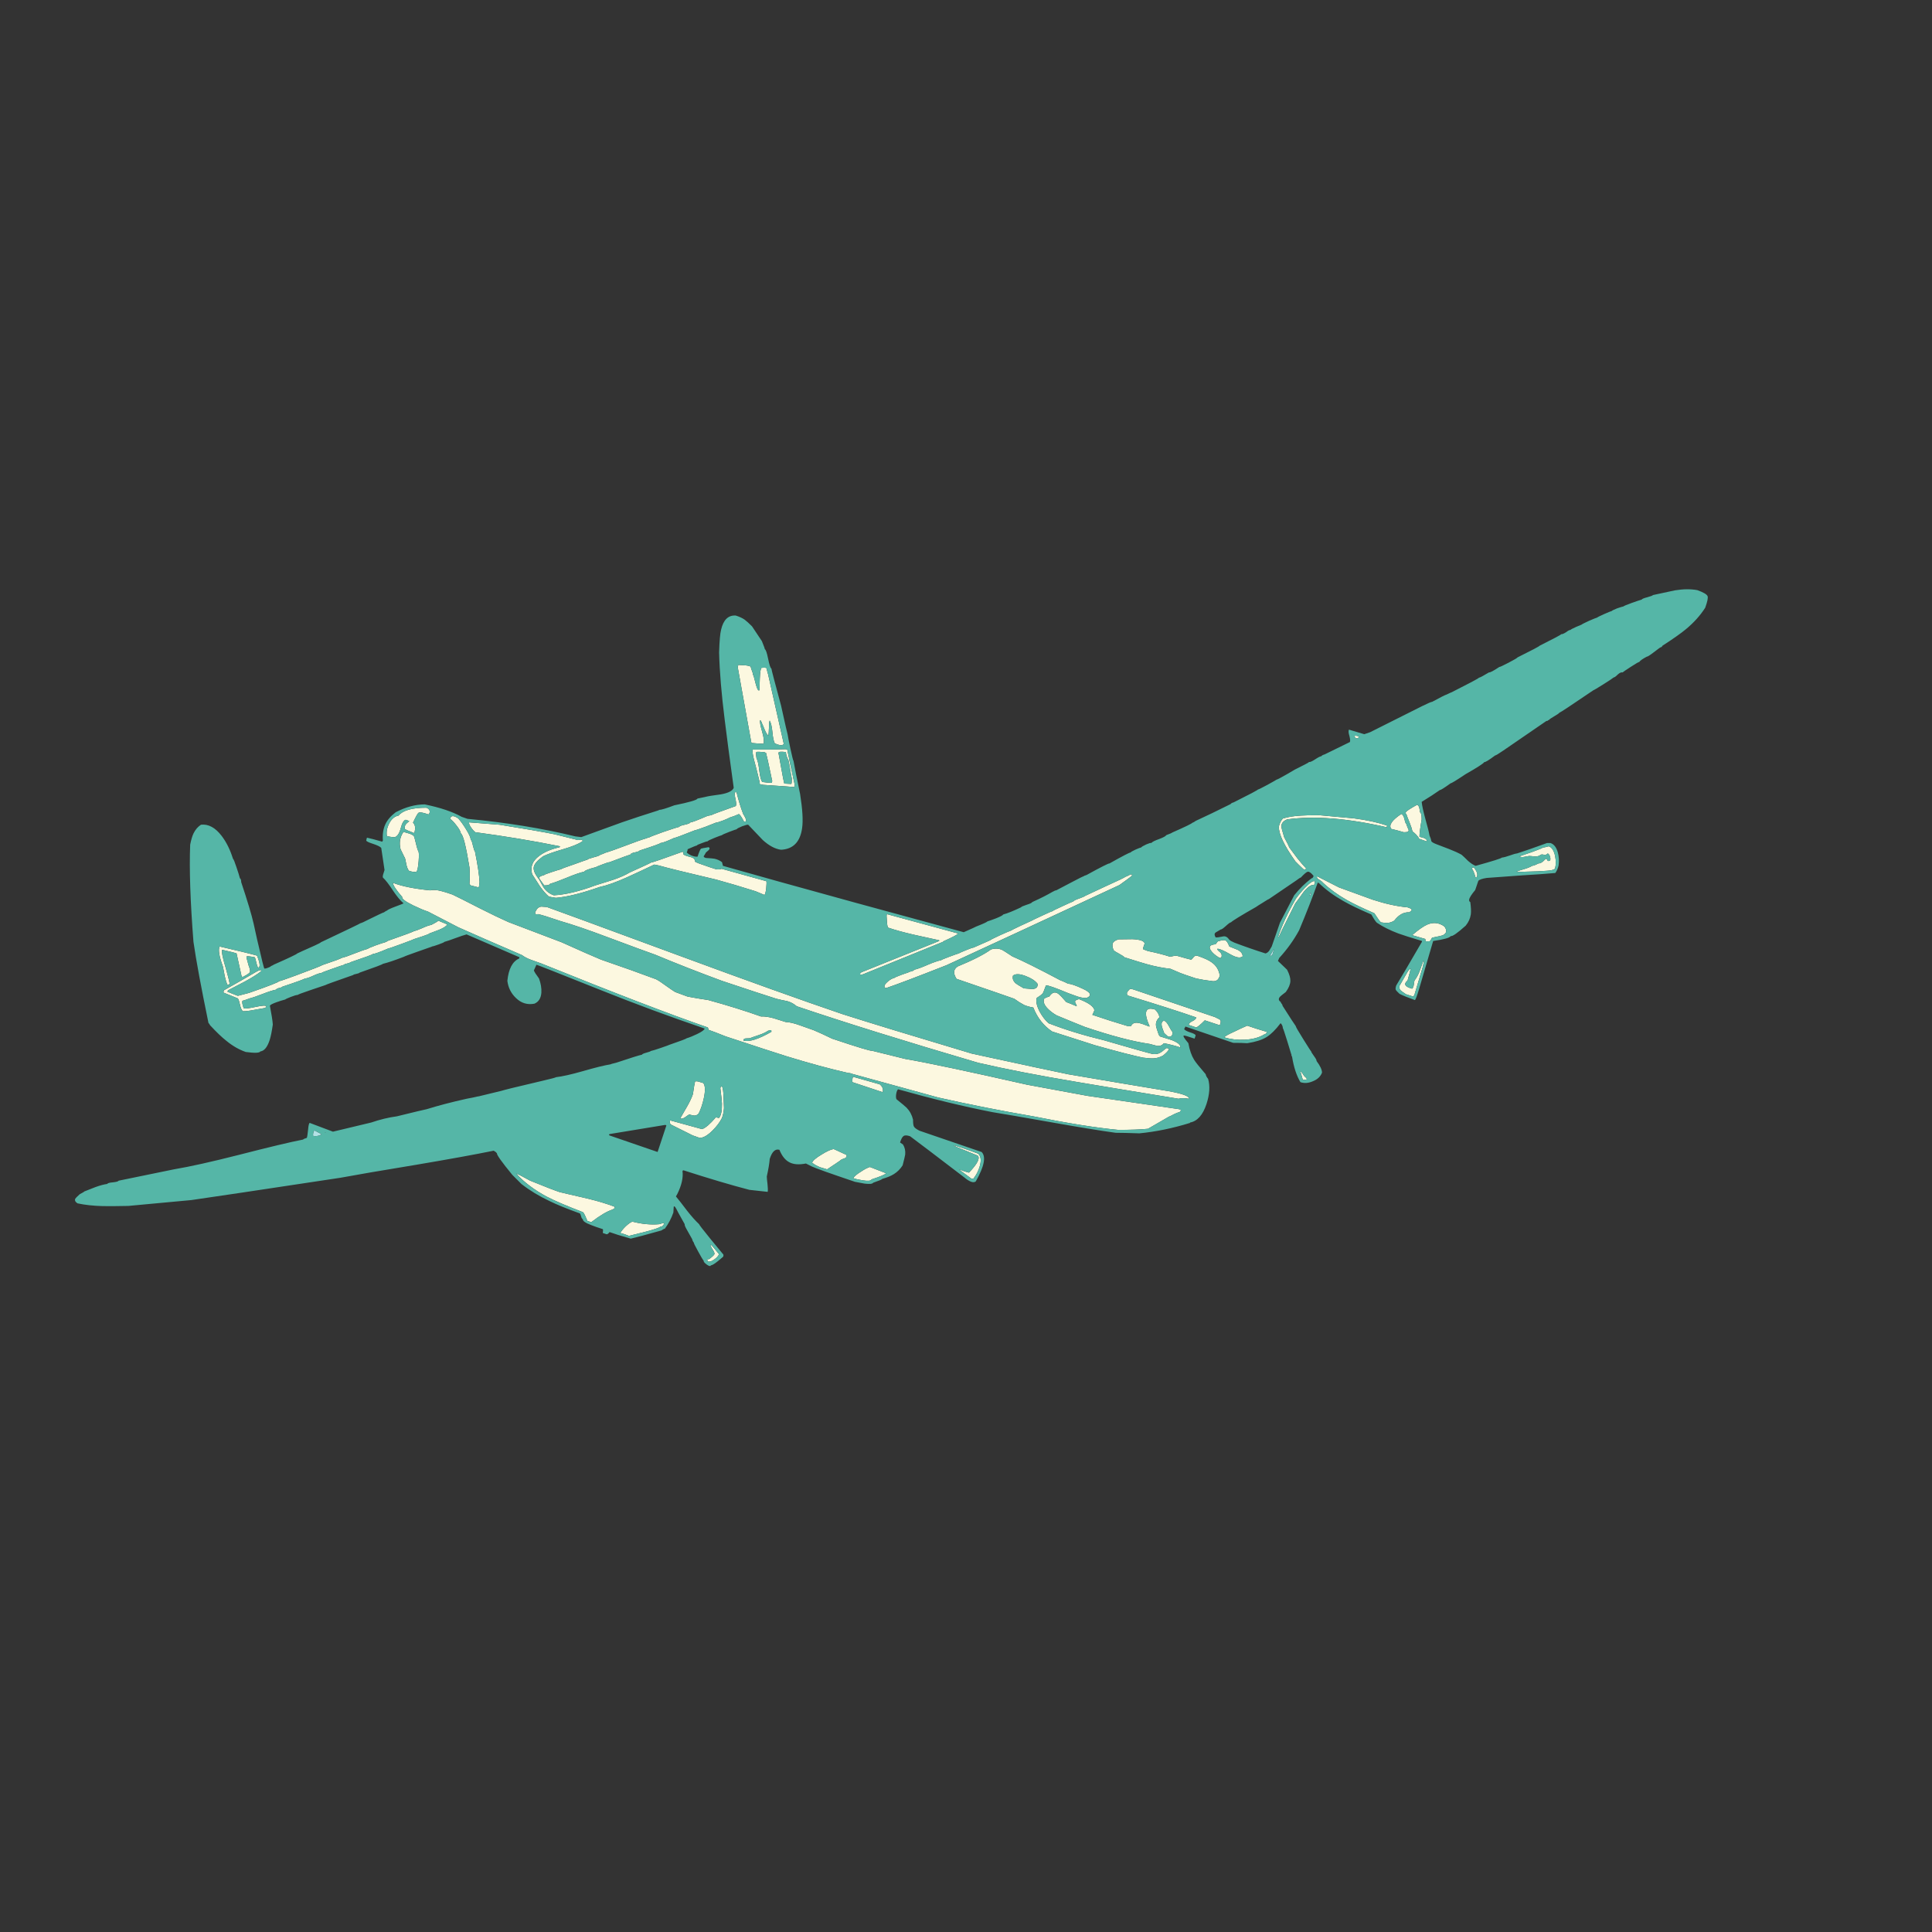 <?xml version="1.0" encoding="utf-8"?>
<!-- Generator: Adobe Illustrator 16.0.0, SVG Export Plug-In . SVG Version: 6.00 Build 0)  -->
<!DOCTYPE svg PUBLIC "-//W3C//DTD SVG 1.1//EN" "http://www.w3.org/Graphics/SVG/1.1/DTD/svg11.dtd">
<svg version="1.1" id="Layer_1" xmlns="http://www.w3.org/2000/svg" xmlns:xlink="http://www.w3.org/1999/xlink" x="0px" y="0px"
	 width="300px" height="300px" viewBox="0 0 300 300" enable-background="new 0 0 300 300" xml:space="preserve">
<rect x="0" y="0" width="300" height="300" fill="#333333" stroke="none"/>
<g>
	<path fill-rule="evenodd" clip-rule="evenodd" fill="#FCF8E0" d="M210.505,114.604c-0.266-0.303-0.2-0.416,0.197-0.34
		c0.398,0.076,0.417,0.208,0.058,0.397L210.505,114.604z M220.497,126.131c0.17,0.057,0.256,0.426,0.256,1.107
		c-0.228,1.325-0.341,2.224-0.341,2.697c0.87,0.17,1.239,0.407,1.106,0.71l-1.164-0.397c-0.056-0.17-0.207-0.388-0.454-0.653
		c-0.207-0.208-0.397-0.369-0.567-0.482c-0.075-0.36-0.228-0.823-0.454-1.391c-0.265-0.644-0.435-1.088-0.511-1.334
		c-0.246-0.132-0.075-0.378,0.511-0.738c0.321-0.208,0.71-0.436,1.164-0.682c0.151,0.038,0.266,0.189,0.341,0.454
		C220.422,125.573,220.46,125.809,220.497,126.131z M229.128,136.266c-0.209-0.738-0.397-1.192-0.568-1.362
		c0.133-0.322,0.322-0.265,0.568,0.17c0.265,0.416,0.33,0.785,0.198,1.107C229.231,136.181,229.165,136.209,229.128,136.266z
		 M218.368,127.948c0.076,0.246,0.198,0.559,0.369,0.937c0.037,0.247-0.218,0.359-0.767,0.341c-0.7-0.208-1.344-0.379-1.931-0.511
		c-0.436-0.568,0.085-1.344,1.562-2.328c0.208,0.095,0.369,0.36,0.481,0.795C218.179,127.636,218.273,127.891,218.368,127.948z
		 M215.331,128.458c-6.076-1.4-11.233-1.807-15.474-1.22c-0.605,0.246-0.898,0.615-0.879,1.107c0,0.17,0.142,0.719,0.425,1.646
		c0.512,0.946,0.768,1.467,0.768,1.562c0.284,0.378,0.7,0.937,1.248,1.675c0.512,0.644,0.976,1.183,1.392,1.618
		c-0.058,0.114-0.104,0.18-0.143,0.199l-0.283-0.085c-0.644-0.606-1.06-1.013-1.249-1.221c-1.76-2.479-2.612-4.287-2.555-5.422
		c0.132-0.511,0.34-0.918,0.624-1.221c0.795-0.246,1.731-0.397,2.812-0.455c0.473-0.038,1.428-0.057,2.866-0.057
		c3.388,0.303,5.158,0.464,5.31,0.483c2.044,0.265,3.774,0.644,5.194,1.135L215.331,128.458z M219.191,141.206
		c0.075,0.113-0.047,0.265-0.369,0.454c-0.871-0.038-1.646,0.397-2.328,1.306c-0.359,0.209-0.7,0.322-1.021,0.341
		c-0.247,0.02-0.597-0.009-1.051-0.085c-0.189-0.189-0.369-0.426-0.54-0.71c-0.245-0.359-0.406-0.596-0.482-0.709
		c-1.76-0.758-3.18-1.438-4.259-2.044c-1.438-0.814-2.687-1.723-3.747-2.726c-0.076-0.113-0.283-0.274-0.624-0.483
		c-0.246-0.151-0.331-0.312-0.256-0.482c0.019,0,1.155,0.577,3.407,1.732c3.104,1.135,4.846,1.77,5.224,1.901
		c1.968,0.644,3.775,1.041,5.422,1.192C218.926,141.007,219.135,141.111,219.191,141.206z M218.566,152.25
		c-0.662,0.549-0.425,0.973,0.71,1.277c0.133-0.133,0.217-0.332,0.256-0.598c0.037-0.34,0.075-0.566,0.112-0.68
		c0.304-0.379,0.568-0.861,0.796-1.449c0.246-0.682,0.436-1.211,0.568-1.59c0.113-0.057,0.085,0.256-0.086,0.938
		c-0.113,0.378-0.539,1.806-1.278,4.287c-0.075,0.17-0.142,0.273-0.197,0.313l-1.136-0.369c-0.455-0.305-0.719-0.492-0.795-0.568
		c-0.209-0.209-0.275-0.455-0.199-0.738c0.72-1.248,1.146-1.986,1.278-2.213c0.151-0.228,0.293-0.389,0.425-0.483
		C219.059,150.47,218.907,151.094,218.566,152.25z M221.32,145.804l-2.044-0.596c1.003-0.852,1.788-1.4,2.356-1.646
		c0.946-0.397,1.835-0.294,2.668,0.313c0.417,0.605,0.341,1.05-0.227,1.334c-0.17,0.076-0.738,0.208-1.703,0.397
		c-0.171,0.322-0.284,0.502-0.341,0.539c-0.057,0.02-0.266,0.028-0.624,0.028C221.349,146.098,221.32,145.975,221.32,145.804z
		 M204.06,137.43c-0.397-0.113-0.937,0.237-1.618,1.05c-0.682,0.966-1.116,1.562-1.306,1.789c-0.208,0.435-0.645,1.306-1.306,2.611
		c-0.549,1.079-0.966,1.94-1.249,2.584c-0.058,0.057-0.104,0.085-0.143,0.085c0.606-1.817,1.533-3.813,2.782-5.99
		c0.417-0.586,0.89-1.154,1.42-1.703c0.737-0.776,1.248-1.117,1.532-1.022C204.173,136.966,204.136,137.165,204.06,137.43z
		 M189.609,148.757l-0.313-0.057c-0.624-0.379-1.06-0.767-1.306-1.164c-0.341-0.549-0.085-0.852,0.767-0.908l0.341-0.455
		c0.587-0.17,0.965-0.227,1.136-0.17c0.227,0.075,0.444,0.397,0.652,0.965c0.228,0.095,0.653,0.266,1.277,0.512
		c0.53,0.265,0.796,0.604,0.796,1.021c-0.36,0.322-1.013,0.208-1.96-0.341c-1.059-0.605-1.722-0.88-1.986-0.823
		c-0.02,0.095,0.122,0.266,0.425,0.512C189.723,148.094,189.78,148.397,189.609,148.757z M189.07,152.135
		c-0.171,0.152-0.397,0.229-0.681,0.229c-0.985-0.113-1.865-0.256-2.642-0.426c-1.324-0.436-2.147-0.721-2.47-0.852l-1.532-0.654
		c-1.117-0.113-2.328-0.35-3.635-0.71c-0.624-0.17-1.797-0.53-3.52-1.079c-0.075-0.113-0.341-0.293-0.795-0.539
		c-0.474-0.246-0.767-0.435-0.881-0.567c-0.188-0.474-0.227-0.833-0.112-1.079c0.094-0.246,0.388-0.444,0.879-0.596
		c0.17,0,0.89-0.01,2.158-0.028c1.211,0.057,1.845,0.283,1.901,0.681c-0.188,0.512-0.273,0.795-0.255,0.852
		c0.019,0.038,0.274,0.143,0.767,0.313c1.286,0.266,2.432,0.558,3.435,0.88c0.511-0.112,0.833-0.17,0.965-0.17
		c1.325,0.379,2.092,0.587,2.301,0.625c0.094-0.038,0.217-0.161,0.368-0.37c0.114-0.17,0.293-0.255,0.54-0.255
		c1.078,0.36,1.845,0.709,2.299,1.051c0.719,0.51,1.136,1.211,1.25,2.1C189.297,151.824,189.184,152.021,189.07,152.135z
		 M189.411,159.205l-2.329-0.768c-0.661,0.664-1.105,1.031-1.334,1.107l-1.163-0.398c0-0.207,0.198-0.406,0.596-0.596
		c0.379-0.188,0.567-0.377,0.567-0.566c-2.498-0.871-6.047-2.006-10.646-3.408c-0.133-0.188-0.151-0.367-0.057-0.539
		c0.057-0.094,0.18-0.236,0.368-0.426c0.076-0.037,0.142-0.057,0.2-0.057c0.056,0,0.207,0.039,0.454,0.115l12.575,4.258
		c0.512,0.246,0.786,0.387,0.824,0.426C189.6,158.523,189.581,158.809,189.411,159.205z M193.271,161.447
		c-1.136,0.057-2.186-0.066-3.151-0.369c0.019-0.133,0.549-0.436,1.59-0.908c0.53-0.266,1.184-0.568,1.959-0.908
		c0.738,0.266,1.751,0.586,3.038,0.965c0,0.076-0.038,0.16-0.114,0.256c-0.094,0.094-0.188,0.143-0.283,0.143
		C195.515,161.115,194.502,161.391,193.271,161.447z M202.924,167.551c0,0.094-0.207,0.133-0.624,0.113
		c-0.208-0.719-0.322-1.107-0.341-1.164c-0.038-0.264,0.142-0.074,0.539,0.568C202.763,167.297,202.904,167.457,202.924,167.551z
		 M175.756,136.011c-0.436,0.34-1.079,0.813-1.931,1.419c-11.923,5.545-20.866,9.691-26.828,12.435
		c-4.713,1.856-7.836,3.038-9.369,3.549l-0.256-0.059c-0.113-0.264,0.048-0.576,0.483-0.936c0.378-0.322,0.719-0.512,1.022-0.568
		c0.019-0.057,0.359-0.209,1.022-0.453c0.662-0.246,1.031-0.369,1.106-0.369c0.057-0.077,0.218-0.143,0.483-0.2
		s0.425-0.142,0.482-0.255c0.455-0.096,1.155-0.351,2.101-0.768c0.889-0.378,1.58-0.615,2.073-0.71
		c0.038-0.056,0.463-0.235,1.277-0.539c0.757-0.283,1.239-0.454,1.448-0.511c0.037-0.038,0.397-0.198,1.079-0.482
		c0.7-0.284,1.107-0.426,1.221-0.426l2.583-1.136c0.02-0.057,0.521-0.313,1.505-0.767c0.965-0.436,1.543-0.682,1.732-0.738
		c0.019-0.037,0.529-0.293,1.533-0.767c0.662-0.303,1.22-0.558,1.674-0.767c0.076-0.057,0.607-0.312,1.59-0.766
		c1.004-0.474,1.553-0.71,1.647-0.71c0.019-0.057,0.529-0.313,1.532-0.767c0.928-0.436,1.486-0.682,1.676-0.738
		c0.094-0.133,0.398-0.284,0.908-0.454c0.53-0.189,0.852-0.331,0.966-0.426l3.037-1.42c2.102-0.946,3.18-1.466,3.236-1.562
		c0.038,0.02,0.256-0.076,0.653-0.284C175.727,135.708,175.831,135.764,175.756,136.011z M165.877,152.76
		c0.396,0,1.145,0.256,2.242,0.768c1.249,0.566,1.467,1.041,0.652,1.418c-0.34,0.057-0.813-0.01-1.42-0.197
		c-0.681-0.246-1.154-0.418-1.419-0.512c-2.14-0.889-3.312-1.297-3.521-1.221c-0.265,0.719-0.416,1.107-0.454,1.164
		c-0.113,0.189-0.435,0.443-0.966,0.766c-0.17,0.531-0.019,1.25,0.455,2.158c0.416,0.758,0.879,1.354,1.392,1.789
		c2.517,0.984,5.374,1.863,8.573,2.639c4.314,1.25,6.832,1.961,7.551,2.131c0.492,0.057,0.89-0.01,1.192-0.199
		c0.189-0.096,0.502-0.332,0.937-0.709c0.663-0.039,0.493,0.35-0.51,1.164c-0.493,0.266-0.993,0.406-1.505,0.426
		c-0.303,0.018-0.833-0.02-1.59-0.115c-1.552-0.32-4.041-0.965-7.467-1.93l-6.643-2.129c-1.325-0.889-2.3-2.129-2.925-3.719
		c-0.549-0.096-1.021-0.227-1.419-0.398c-0.511-0.266-1.022-0.586-1.534-0.965c-0.566-0.209-3.557-1.24-8.971-3.094
		c-0.264-0.436-0.388-0.787-0.369-1.051c0-0.34,0.19-0.634,0.568-0.88c2.346-0.966,4.069-1.845,5.167-2.64
		c0.624-0.189,1.202-0.161,1.731,0.085c0.095,0.038,0.615,0.369,1.562,0.993c1.591,0.682,4.06,1.912,7.409,3.69
		C165.09,152.381,165.516,152.572,165.877,152.76z M146.4,146.259l-12.377,5.024c-0.076,0.039-0.227,0.057-0.455,0.057
		c-0.019-0.113-0.009-0.188,0.029-0.227c0.038-0.037,0.094-0.084,0.17-0.142l12.066-4.854v-0.113
		c-1.779-0.379-3.113-0.672-4.003-0.88c-1.552-0.359-2.858-0.72-3.917-1.079c-0.095-0.075-0.162-0.426-0.199-1.051
		c-0.057-0.605-0.057-0.955,0-1.05l11.072,3.009c-0.076,0.151-0.804,0.54-2.186,1.164
		C146.562,146.117,146.495,146.165,146.4,146.259z M157.303,151.482c-0.133,0.436,0.009,0.842,0.425,1.221
		c0.114,0.096,0.53,0.35,1.249,0.766c0.814,0.076,1.27,0.115,1.363,0.115c0.586-0.057,0.842-0.332,0.767-0.824
		c-0.359-0.473-0.966-0.871-1.817-1.191C158.381,151.207,157.719,151.18,157.303,151.482z M162.129,155.088
		c0.207-0.152,0.473-0.264,0.795-0.34c0.436-0.664,0.908-0.805,1.418-0.428c0.285,0.229,0.691,0.654,1.222,1.279
		c0.379,0.131,0.919,0.35,1.618,0.652c0.037-0.037-0.029-0.219-0.198-0.539c-0.152-0.266,0.038-0.455,0.567-0.568
		c1.514,0.586,2.309,1.164,2.385,1.732c-0.038,0.133-0.143,0.369-0.313,0.709c1.893,0.645,3.738,1.23,5.536,1.762h0.455
		c0.207-0.475,0.633-0.635,1.276-0.484c0.359,0.076,0.881,0.256,1.562,0.539l0.057-0.055c-0.379-0.834-0.567-1.486-0.567-1.959
		c0.019-0.721,0.491-0.928,1.419-0.625c0.436,0.434,0.653,0.842,0.653,1.221c-0.397,0.379-0.567,0.805-0.511,1.277
		c0.019,0.189,0.161,0.662,0.426,1.418l0.198,0.256c0.152,0.059,0.758,0.246,1.816,0.568c0.966,0.379,1.41,0.758,1.335,1.137
		c-0.813-0.266-1.665-0.484-2.555-0.654c-0.246,0.322-0.587,0.465-1.022,0.426c-0.529-0.133-0.927-0.236-1.192-0.313
		c-2.611-0.379-5.961-1.258-10.05-2.641c-1.06-0.416-2.517-1.012-4.372-1.787c-0.567-0.322-1.04-0.682-1.419-1.08
		C162.138,156.043,161.958,155.543,162.129,155.088z M148.161,177.855c1.022,0.303,2.262,0.73,3.718,1.279
		c0.436,0.396,0.521,1.049,0.256,1.957c-0.207,0.719-0.529,1.354-0.965,1.902c-0.076,0.039-0.199,0.039-0.369,0
		c-1.173-0.852-1.798-1.324-1.874-1.418c0.133,0.037,0.332,0.113,0.597,0.227c0.265,0.094,0.577,0.189,0.937,0.283
		c1.306-1.363,1.76-2.242,1.362-2.639c-1.834-0.74-2.923-1.184-3.264-1.336C148.199,177.961,148.066,177.875,148.161,177.855z
		 M145.691,170.42l-13.542-3.721c-0.076-0.057-0.218-0.084-0.426-0.084c-2.858-0.645-6.065-1.516-9.624-2.613
		c-1.685-0.529-4.817-1.551-9.397-3.066c-1.173-0.473-2.063-0.813-2.668-1.021l-0.113-0.369c-5.905-2.043-14.526-5.355-25.863-9.936
		c-0.719-0.246-1.25-0.436-1.59-0.567c-0.568-0.209-1.041-0.454-1.419-0.738c-4.391-1.893-7.684-3.331-9.879-4.315l-4.712-2.441
		c-0.549-0.17-1.297-0.482-2.243-0.937c-1.25-0.606-1.836-1.051-1.761-1.335c-0.984-1.136-1.457-1.864-1.419-2.186
		c1.363,0.529,3.284,0.918,5.764,1.164c0.454-0.114,1.031-0.076,1.731,0.113c0.397,0.095,0.975,0.274,1.731,0.54
		c0.757,0.359,2.186,1.078,4.287,2.157c1.798,0.908,3.255,1.608,4.372,2.101l8.29,3.151c2.934,1.324,4.978,2.224,6.132,2.697
		c3.312,1.136,6.151,2.149,8.517,3.038c0.378,0.189,0.871,0.512,1.477,0.965c0.719,0.512,1.221,0.852,1.504,1.021l1.931,0.711
		c0.984,0.188,2.053,0.369,3.208,0.539c2.971,0.814,5.706,1.666,8.205,2.555c0.473-0.037,1.107,0.047,1.902,0.256
		c0.435,0.133,1.069,0.33,1.902,0.596c0.587,0.02,1.325,0.189,2.214,0.512c0.492,0.17,1.212,0.426,2.158,0.766
		c0.852,0.359,1.797,0.795,2.839,1.307c3.956,1.324,6.019,1.949,6.188,1.873l5.167,1.277c3.426,0.588,9.738,1.922,18.936,4.004
		l9.369,1.73l14.25,2.072c0.171,0.059,0.256,0.105,0.256,0.143c0.02,0.039-0.047,0.143-0.197,0.313
		c-0.229,0.037-0.513,0.143-0.853,0.313c-0.416,0.227-0.691,0.359-0.824,0.398l-3.235,1.873c-1.079,0.113-2.622,0.17-4.628,0.17
		c-3.406-0.322-7.798-1.021-13.173-2.102C155.381,172.471,150.46,171.498,145.691,170.42z M180.78,158.496
		c0.228,0.094,0.454,0.348,0.682,0.766c0.265,0.51,0.464,0.832,0.596,0.965c0.038,0.266-0.01,0.473-0.142,0.625
		c-0.133,0.133-0.321,0.16-0.568,0.084l-0.567-0.51c-0.228-0.588-0.35-0.938-0.369-1.051
		C180.298,158.844,180.421,158.551,180.78,158.496z M183.817,170.531c-0.283-0.018-0.548,0.01-0.794,0.086
		c-6.965-1.137-12.18-1.996-15.644-2.584c-6.094-1.021-11.261-2.025-15.501-3.008c-11.393-3.352-20.78-6.275-28.161-8.773
		c-0.436-0.379-0.928-0.643-1.477-0.795c-0.682-0.133-1.24-0.256-1.675-0.369c-1.514-0.473-4.334-1.4-8.46-2.781
		c-3.596-1.326-7.05-2.679-10.362-4.061c-0.984-0.34-3.426-1.239-7.325-2.696c-3.009-1.136-5.469-1.978-7.381-2.526
		c-1.893-0.644-3.056-1.004-3.492-1.079c-0.567,0.113-0.606-0.171-0.114-0.852c0.19-0.189,0.398-0.294,0.625-0.313
		c0.019,0,0.302,0.019,0.852,0.057c0.776,0.266,7.627,2.782,20.554,7.552c10.504,3.879,18.955,6.909,25.352,9.084
		c4.088,1.307,10.788,3.35,20.1,6.133c8.005,1.74,12.993,2.811,14.962,3.207c5.431,0.928,10.607,1.799,15.527,2.613
		c2.215,0.396,3.294,0.793,3.237,1.191C184.264,170.561,183.988,170.531,183.817,170.531z M240.483,131.412
		c0.474,0.151,0.805,0.653,0.993,1.504c0.151,0.776,0.142,1.438-0.028,1.987c-0.188,0.17-0.624,0.274-1.306,0.312
		c-0.737,0.038-1.211,0.066-1.419,0.085c-2.063,0.076-3.151,0.095-3.266,0.057c0.246-0.113,0.673-0.255,1.278-0.426
		c0.51-0.152,0.898-0.312,1.163-0.482c0.266-0.038,0.587-0.161,0.966-0.369c0.321,0,0.652-0.189,0.994-0.568
		c0.188-0.246,0.35-0.189,0.482,0.17c0.321,0.057,0.454-0.095,0.396-0.455c-0.057-0.359-0.188-0.596-0.396-0.709
		c-0.189,0.189-0.369,0.265-0.54,0.227c-0.227-0.076-0.406-0.085-0.539-0.029c-0.228,0.19-0.53,0.284-0.909,0.284
		c-0.416-0.057-0.719-0.085-0.907-0.085c-0.36,0.076-0.625,0.123-0.796,0.142c-0.283,0.057-0.529,0.028-0.737-0.085
		c0.133-0.038,0.775-0.256,1.931-0.653c1.098-0.397,1.674-0.634,1.731-0.71C239.708,131.61,240.011,131.544,240.483,131.412z
		 M114.547,103.562c0.057-0.132,0.085-0.237,0.085-0.313c0.189,0.019,0.511,0.038,0.965,0.057c0.397,0.019,0.719,0.085,0.965,0.199
		c0.019,0.133,0.085,0.351,0.199,0.653c0.113,0.265,0.17,0.474,0.17,0.625c0.057,0.038,0.199,0.521,0.426,1.448
		c0.208,0.795,0.397,1.107,0.568,0.937c0.019-0.757,0.037-1.372,0.057-1.845c0.038-0.927,0.123-1.466,0.255-1.618
		c0.512-0.057,0.776-0.029,0.795,0.085c0.113,0.53,0.189,0.823,0.227,0.88l2.441,10.816c-0.133,0.322-0.596,0.303-1.391-0.057
		c-0.171-0.321-0.293-0.899-0.37-1.731c-0.076-0.833-0.218-1.438-0.426-1.817c-0.076,0.265-0.113,0.644-0.113,1.135
		c-0.019,0.568-0.047,0.965-0.085,1.193c-0.152-0.076-0.341-0.369-0.568-0.88c-0.208-0.53-0.341-0.842-0.397-0.937
		c-0.114-0.34-0.218-0.529-0.313-0.568c-0.076,0.246,0.028,0.852,0.313,1.817c0.265,0.927,0.331,1.542,0.199,1.845
		c-0.473,0-1.069-0.038-1.789-0.114c-0.095-0.057-0.142-0.161-0.142-0.312L114.547,103.562z M114.377,123.037
		c0.284,1.192,0.625,2.309,1.021,3.35c0.568,0.909,0.606,1.296,0.114,1.164c-0.398-0.757-0.663-1.136-0.795-1.136
		c-0.397,0.189-0.899,0.379-1.505,0.568c-0.038,0.057-0.35,0.199-0.937,0.426c-0.605,0.228-0.984,0.341-1.136,0.341
		c-0.492,0.189-0.993,0.388-1.504,0.596c-1.022,0.378-1.59,0.568-1.703,0.568c-1.95,0.776-3.047,1.183-3.293,1.221
		c-1.117,0.511-1.807,0.767-2.072,0.767c-0.038,0.095-1.117,0.482-3.236,1.164c-0.038,0.094-0.274,0.189-0.71,0.284
		c-0.435,0.076-0.691,0.199-0.767,0.369c-0.208,0.038-1.277,0.426-3.208,1.165c-0.151,0-0.539,0.123-1.164,0.369
		c-0.606,0.227-0.928,0.359-0.965,0.397c-1.098,0.284-1.704,0.521-1.817,0.709c-0.625,0.132-1.505,0.436-2.641,0.908
		c-1.192,0.492-2.072,0.814-2.64,0.966c-0.057,0.17-0.359,0.255-0.909,0.255c-0.511-0.7-0.776-1.079-0.795-1.136
		c-0.037-0.17,0.228-0.331,0.795-0.482c0.02-0.057,0.407-0.208,1.165-0.455c0.624-0.208,1.116-0.36,1.476-0.454
		c0.019-0.057,0.7-0.312,2.044-0.767c1.306-0.473,1.978-0.709,2.016-0.709c0.038-0.076,0.369-0.199,0.994-0.369
		c0.605-0.151,0.946-0.284,1.021-0.398l0.341-0.113c0.17-0.057,0.265-0.104,0.284-0.142c0.776-0.227,1.883-0.615,3.322-1.165
		c1.476-0.567,2.583-0.956,3.322-1.164c0.038-0.057,0.066-0.085,0.085-0.085c0.038,0,0.095,0.009,0.17,0.028
		c0.038-0.076,0.776-0.369,2.214-0.88c1.438-0.492,2.271-0.757,2.498-0.795c0.038-0.113,0.322-0.227,0.852-0.34
		c0.53-0.114,0.833-0.237,0.908-0.369c0.208,0,1.06-0.322,2.555-0.965c0.132-0.057,0.35-0.104,0.653-0.142
		c0.019-0.057,1.287-0.53,3.804-1.419c0.133-0.113,0.104-0.568-0.085-1.363C113.999,123.159,114.075,122.904,114.377,123.037z
		 M118.693,116.791c-0.701-0.057-1.107-0.066-1.221-0.028c-0.095,0.038-0.095,0.369,0,0.994c0.17,0.284,0.313,0.909,0.426,1.874
		c0.114,0.928,0.265,1.524,0.455,1.789c0.605,0.095,1.107,0.142,1.504,0.142c0-0.132,0.019-0.218,0.057-0.255
		c-0.568-2.707-0.89-4.173-0.966-4.4C118.815,116.866,118.73,116.829,118.693,116.791z M122.241,116.393
		c0.284,1.42,0.671,3.246,1.164,5.479c0,0.094-0.028,0.208-0.084,0.341c-0.076-0.019-1.685-0.133-4.826-0.341l-0.511-0.114
		c-0.02-0.246-0.085-0.587-0.199-1.022c-0.132-0.53-0.218-0.88-0.256-1.05c-0.189-0.682-0.34-1.259-0.454-1.732
		c-0.208-0.852-0.274-1.372-0.199-1.562c2.707,0,4.41-0.019,5.11-0.057L122.241,116.393z M122.042,116.791
		c-0.738-0.113-1.126-0.076-1.164,0.114c0.549,3.066,0.852,4.656,0.908,4.77l1.079,0.057c0.057-0.019,0.085-0.293,0.085-0.823
		l-0.511-2.839C122.175,117.576,122.042,117.15,122.042,116.791z M34.66,148.871c0.076,0.341,0.208,0.824,0.397,1.448
		c0.057,0.228,0.151,0.577,0.284,1.05c0.114,0.396,0.218,0.842,0.313,1.334c-0.076,0.133-0.114,0.209-0.114,0.227
		c-0.037,0-0.113-0.01-0.227-0.027c-0.151-0.322-0.293-0.775-0.426-1.363c-0.114-0.68-0.208-1.173-0.284-1.476
		c-0.567-1.552-0.737-2.583-0.511-3.095c2.801,0.644,4.742,1.116,5.82,1.42c0.474,1.192,0.53,1.816,0.17,1.874
		c-0.113-0.171-0.208-0.436-0.284-0.795c-0.076-0.397-0.152-0.673-0.228-0.824c-0.852-0.17-1.287-0.197-1.305-0.085
		c0,0.114,0.113,0.568,0.34,1.363c0.208,0.53,0.274,0.87,0.199,1.021c-0.057,0.151-0.36,0.37-0.909,0.653
		c-0.076,0.057-0.142,0.086-0.198,0.086c-0.057-0.02-0.114-0.029-0.171-0.029l-0.795-3.605c-0.17-0.075-0.918-0.265-2.243-0.567
		C34.433,147.745,34.489,148.208,34.66,148.871z M40.537,150.83c-0.606,0.473-1.448,1.002-2.527,1.59
		c-1.211,0.625-2.082,1.078-2.612,1.361c0,0.059-0.028,0.123-0.085,0.199c0.19,0.094,0.729,0.313,1.618,0.652l1.732-0.453
		c3.104-1.078,4.656-1.684,4.656-1.816c0.133,0,0.994-0.295,2.583-0.881c2.707-1.003,4.079-1.542,4.117-1.618
		c1.93-0.644,2.924-1.013,2.981-1.107c0.492-0.114,1.183-0.351,2.072-0.71c0.909-0.359,1.59-0.596,2.044-0.71
		c0-0.057,0.407-0.236,1.221-0.539c0.795-0.284,1.287-0.444,1.477-0.482c0.038-0.057,0.085-0.085,0.142-0.085
		c0.094,0,0.161-0.038,0.199-0.114c2.707-0.946,4.079-1.457,4.117-1.533c0.284-0.057,0.729-0.217,1.334-0.482
		c0.567-0.265,1.022-0.426,1.363-0.482c0.53-0.265,0.899-0.482,1.107-0.653l1.363,0.568c-0.076,0.246-0.501,0.53-1.278,0.852
		c-0.833,0.321-1.334,0.511-1.504,0.567c0,0.058-0.341,0.199-1.022,0.426c-0.738,0.246-1.173,0.389-1.306,0.426
		c-0.038,0.038-0.7,0.294-1.987,0.767c-1.287,0.474-1.978,0.71-2.072,0.71c-1.325,0.568-2.12,0.853-2.385,0.853
		c0,0.075-1.154,0.5-3.463,1.277c-0.038,0.057-0.208,0.123-0.511,0.198c-0.284,0.057-0.445,0.123-0.482,0.198
		c-0.17,0.039-0.786,0.246-1.845,0.625c-1.098,0.378-1.656,0.597-1.675,0.654c-0.227,0-0.653,0.141-1.277,0.424
		c-0.606,0.285-1.041,0.428-1.306,0.428c0,0.076-1.164,0.502-3.492,1.277c-0.038,0.076-0.199,0.141-0.483,0.199
		c-0.265,0.055-0.426,0.141-0.482,0.256c-0.492,0.094-1.173,0.311-2.044,0.65c-0.928,0.361-1.618,0.598-2.073,0.711
		c-0.605,0.227-0.974,0.352-1.107,0.369c-0.076,0.209-0.009,0.596,0.199,1.164c0.227,0.076,0.87,0,1.93-0.229
		c0.965-0.207,1.486-0.234,1.562-0.084c0,0.076-0.047,0.16-0.142,0.256c-0.17,0.02-0.757,0.123-1.76,0.313
		c-0.776,0.15-1.354,0.217-1.731,0.199c-0.19-0.189-0.332-0.512-0.426-0.967c-0.114-0.51-0.228-0.852-0.341-1.021l-2.243-0.908
		l0.057-0.342c1.855-1.041,3.54-2.006,5.054-2.895C40.385,150.565,40.631,150.546,40.537,150.83z M118.977,137.941
		c-0.076,0.624-0.171,0.966-0.284,1.021l-1.363-0.567c-2.215-0.7-4.259-1.306-6.132-1.817c-4.675-1.098-7.637-1.826-8.886-2.186
		c-0.417-0.094-0.653-0.142-0.71-0.142c-1.836,0.87-3.236,1.523-4.202,1.958c-1.722,0.776-3.161,1.287-4.315,1.533
		c-2.744,0.966-4.996,1.524-6.756,1.675c-0.341-0.037-0.709-0.104-1.107-0.198c-0.492-0.436-0.965-0.984-1.419-1.646
		c-0.492-0.776-0.88-1.382-1.164-1.817c-0.341-1.117,0.028-2.072,1.107-2.867c0.776-0.587,1.826-1.032,3.151-1.334l0.057-0.142
		c-4.107-0.833-8.489-1.562-13.145-2.186c-0.227-0.17-0.454-0.426-0.681-0.767c-0.246-0.359-0.34-0.615-0.284-0.766l4.712,0.369
		c3.785,0.605,6.624,1.098,8.517,1.476l3.663,0.908c0.057,0,0.208-0.019,0.454-0.057c0.227,0,0.313,0.085,0.255,0.256
		c-0.643,0.416-1.646,0.823-3.009,1.22c-1.495,0.436-2.536,0.805-3.123,1.107c-0.852,0.625-1.325,1.164-1.42,1.618
		c-0.113,0.492,0.152,1.136,0.795,1.931c0.436,0.813,0.729,1.316,0.88,1.504c0.359,0.454,0.833,0.785,1.419,0.994
		c1.817-0.095,3.965-0.606,6.444-1.533c0.606-0.189,1.514-0.473,2.726-0.852c1.06-0.36,1.94-0.748,2.64-1.164
		c2.063-0.928,3.161-1.438,3.293-1.533c0.17,0,1.798-0.558,4.883-1.675c0.095,0.019,0.142,0.066,0.142,0.142
		c0.019,0.057,0.019,0.142,0,0.256c0.133,0.132,0.511,0.274,1.136,0.426c0.455,0.113,0.682,0.35,0.682,0.709
		c0.076,0.095,0.823,0.379,2.243,0.852c0.227,0.076,0.548,0.18,0.965,0.312c0.36,0.076,0.663,0.057,0.909-0.057l6.956,1.93
		C119.043,136.966,119.033,137.335,118.977,137.941z M116.421,161.221c-0.284,0-0.501,0.01-0.653,0.027
		c-0.246,0.039-0.35,0.152-0.313,0.342c0.89,0.227,2.328-0.227,4.315-1.363c0.076-0.283-0.095-0.34-0.511-0.17
		c-0.322,0.227-0.785,0.445-1.391,0.652C117.018,160.994,116.535,161.164,116.421,161.221z M104.043,173.967l4.968,1.363
		c0.53-0.17,1.24-0.775,2.129-1.816c0.095,0,0.265,0.027,0.511,0.084c0.322-0.396,0.473-1.145,0.455-2.242
		c-0.019-0.396-0.104-1.201-0.256-2.414c0.189-0.436,0.332-0.313,0.426,0.369c0.057,0.418,0.085,0.834,0.085,1.25
		c0.038,0.719,0.057,1.221,0.057,1.504c-0.038,0.568-0.142,1.08-0.312,1.533c-0.322,0.645-0.805,1.287-1.448,1.932
		c-0.776,0.775-1.448,1.162-2.016,1.162l-1.107-0.396l-3.35-1.674c-0.114-0.115-0.17-0.209-0.17-0.285
		C104.034,174.203,104.043,174.08,104.043,173.967z M109.21,168.176c0.303,0.398,0.331,1.174,0.085,2.328
		c-0.189,0.889-0.454,1.684-0.794,2.385c-0.19,0.227-0.417,0.34-0.682,0.34c-0.113,0-0.378-0.057-0.795-0.17
		c-0.095,0.037-0.293,0.17-0.596,0.396c-0.227,0.172-0.464,0.256-0.709,0.256l-0.057-0.113c0.246-0.416,0.596-1.021,1.051-1.816
		c0.397-0.701,0.69-1.326,0.88-1.875c0.17-1.154,0.284-1.816,0.341-1.986c0.189-0.037,0.397-0.02,0.625,0.057
		C108.709,168.016,108.927,168.082,109.21,168.176z M127.579,179.275c0.814-0.51,1.438-0.795,1.874-0.852l1.987,0.908
		c0.076,0.189,0.019,0.352-0.17,0.482c-0.284,0.115-0.483,0.189-0.596,0.229c-0.095,0.094-0.445,0.34-1.05,0.738
		c-0.644,0.416-1.041,0.682-1.192,0.795l-1.051-0.314c-0.492-0.188-0.918-0.424-1.277-0.709
		C126.197,180.232,126.689,179.807,127.579,179.275z M132.348,168.033c0-0.529,0.048-0.805,0.142-0.822
		c0.776,0.207,2.148,0.596,4.116,1.164c0.436,0.359,0.587,0.766,0.455,1.221L132.348,168.033z M70.856,128.146
		c-0.378-0.492-0.7-0.823-0.965-0.994c0.114-0.549,0.54-0.568,1.277-0.057c0.398,0.454,0.785,0.994,1.164,1.618
		c0.492,0.776,0.748,1.334,0.766,1.675c0.114,0.076,0.228,0.388,0.341,0.937c0.133,0.549,0.237,0.842,0.313,0.88
		c0.436,2.158,0.672,3.748,0.71,4.77c-0.038,0.473-0.085,0.748-0.142,0.824l-1.221-0.313l-0.198-0.199
		c0.057-0.909,0.057-1.77,0-2.584c-0.549-3.35-0.994-5.11-1.334-5.28C71.528,129.121,71.292,128.695,70.856,128.146z
		 M66.683,125.818c0.094,0.227,0.047,0.445-0.142,0.653c-0.833-0.303-1.353-0.388-1.561-0.256c-0.133,0.095-0.417,0.606-0.852,1.533
		c0.36,0.322,0.426,0.861,0.199,1.618c-0.89-0.341-1.382-0.558-1.476-0.653c-0.038-0.341,0.047-0.615,0.255-0.823
		c0.114-0.095,0.265-0.227,0.454-0.397l-0.567-0.199c-0.303,0.076-0.559,0.511-0.767,1.306c-0.208,0.795-0.511,1.259-0.909,1.391
		c-0.435,0-0.852-0.057-1.249-0.17c-0.095-0.662,0.028-1.315,0.369-1.958c0.359-0.7,0.842-1.107,1.447-1.221
		c0.682-0.813,2.12-1.221,4.316-1.221C66.427,125.497,66.588,125.629,66.683,125.818z M64.27,129.821
		c0.057,0.132,0.151,0.474,0.284,1.022c0.114,0.529,0.236,0.955,0.369,1.277c0.133,0.094,0.161,0.625,0.085,1.589
		c-0.076,0.947-0.189,1.495-0.34,1.647c-0.322,0.076-0.71,0.028-1.164-0.142c-0.189-0.208-0.341-0.615-0.454-1.221
		c-0.095-0.568-0.18-0.871-0.255-0.908c-0.341-0.72-0.54-1.126-0.596-1.221c-0.247-1.002-0.095-1.902,0.454-2.697
		c0.208,0.075,0.492,0.161,0.852,0.256C63.825,129.519,64.081,129.651,64.27,129.821z M91.24,186.117
		c1.646,0.398,3.057,0.824,4.23,1.277c-0.019,0.152-0.048,0.236-0.085,0.256c-0.019,0.02-0.114,0.076-0.284,0.17
		c-0.871,0.285-1.968,0.938-3.293,1.959l-0.596-0.197c-0.133-0.322-0.247-0.578-0.341-0.768c-0.132-0.322-0.255-0.52-0.369-0.596
		c-2.518-0.965-4.372-1.76-5.564-2.385c-1.931-1.021-3.53-2.225-4.798-3.605c0.378,0.133,1.107,0.502,2.186,1.107
		c2.328,0.947,3.87,1.543,4.628,1.789C87.899,185.352,89.328,185.684,91.24,186.117z M132.49,182.938
		c0.17-0.283,0.577-0.623,1.221-1.021c0.568-0.379,1.022-0.615,1.363-0.709l2.498,0.965c-0.038,0.17-0.786,0.492-2.243,0.965
		c-0.076,0.227-0.529,0.275-1.363,0.143C133.323,183.186,132.83,183.07,132.49,182.938z M111.652,194.748
		c-0.113,0.283-0.36,0.559-0.738,0.822c-0.397,0.285-0.729,0.389-0.994,0.313c-0.076-0.17-0.114-0.273-0.114-0.313
		c0-0.037,0.104-0.055,0.313-0.055c0.53-0.398,0.804-0.664,0.823-0.797c0.038-0.15-0.114-0.473-0.454-0.965
		c-0.284-0.586-0.208-0.633,0.227-0.141C110.942,193.896,111.254,194.275,111.652,194.748z M97.145,190.434
		c0.454-0.418,0.804-0.664,1.05-0.738c1.476,0.379,2.867,0.51,4.173,0.396c0.644-0.227,0.88-0.217,0.709,0.029
		c-0.189,0.283-0.378,0.406-0.568,0.369c-0.076,0.131-0.823,0.387-2.243,0.766c-1.514,0.379-2.385,0.596-2.612,0.652
		c-0.378-0.17-0.823-0.32-1.334-0.453C96.455,191.189,96.729,190.85,97.145,190.434z"/>
	<path fill-rule="evenodd" clip-rule="evenodd" fill="#B3E1E5" d="M203.605,138.651c-0.057,0.303-0.143,0.454-0.256,0.454
		c0.038-0.132,0.066-0.246,0.086-0.341C203.492,138.613,203.549,138.575,203.605,138.651z M197.587,148.246
		c-0.076,0.095-0.133,0.151-0.17,0.171c-0.039,0.02-0.104,0.01-0.199-0.028c0.303-0.567,0.482-0.88,0.54-0.937
		C197.852,147.319,197.795,147.583,197.587,148.246z M50.473,175.84v-0.055l0.142,0.055H50.473z M48.599,176.352
		c0.019-0.549,0.113-0.813,0.284-0.795c0.019,0,0.36,0.18,1.022,0.541c-0.076,0.131-0.265,0.227-0.568,0.283
		C49.015,176.436,48.769,176.428,48.599,176.352z"/>
	<path fill-rule="evenodd" clip-rule="evenodd" fill="#55B6A7" d="M260.101,91.666c1.287-0.208,2.442-0.217,3.463-0.028
		c0.946,0.34,1.477,0.653,1.59,0.937c0.096,0.246-0.028,0.842-0.368,1.789c-0.757,1.192-1.751,2.299-2.981,3.322
		c-0.795,0.662-2.016,1.523-3.662,2.583c-0.076,0.132-0.123,0.198-0.142,0.198c-0.096-0.018-0.474,0.237-1.136,0.767
		c-0.663,0.511-1.051,0.757-1.164,0.738c-0.644,0.341-1.031,0.615-1.164,0.824c-0.075-0.019-0.521,0.236-1.334,0.767
		c-0.758,0.492-1.174,0.776-1.25,0.852c-0.208-0.057-0.463,0.057-0.766,0.34c-0.304,0.303-0.502,0.445-0.597,0.426
		c-0.151,0.133-0.69,0.492-1.618,1.079c-0.966,0.605-1.476,0.908-1.533,0.908c-3.426,2.328-5.186,3.492-5.28,3.492
		c-0.113,0.132-0.389,0.321-0.823,0.568c-0.436,0.246-0.72,0.444-0.852,0.596c-0.057-0.019-0.104,0-0.142,0.057
		c-0.038,0.076-0.104,0.095-0.199,0.057c-2.025,1.382-4.258,2.915-6.7,4.599c-0.776,0.53-1.201,0.786-1.276,0.767
		c-0.985,0.738-1.543,1.079-1.676,1.022c-0.132,0.227-1.098,0.852-2.896,1.874c-1.476,0.984-2.252,1.458-2.327,1.419
		c-1.022,0.738-1.58,1.088-1.675,1.051c-0.775,0.549-1.722,1.164-2.839,1.845c0.075,0.644,0.266,1.514,0.567,2.612
		c0.359,1.268,0.577,2.139,0.653,2.612c0.151,0.322,0.245,0.615,0.284,0.88c0.056,0.133,0.331,0.293,0.822,0.483
		c0.455,0.17,1.098,0.416,1.931,0.738c0.738,0.284,1.383,0.577,1.932,0.879c0.227,0.19,0.567,0.511,1.021,0.966
		c0.436,0.378,0.823,0.634,1.164,0.767c2.668-0.739,4.021-1.165,4.06-1.278c0.321-0.038,0.747-0.151,1.277-0.34
		c0.511-0.19,0.88-0.293,1.107-0.313c1.078-0.341,2.63-0.88,4.655-1.618h0.511c0.55,0.17,0.938,0.663,1.165,1.476
		c0.17,0.644,0.208,1.315,0.113,2.016c-0.113,0.473-0.284,0.861-0.511,1.164c-0.985,0.076-1.817,0.142-2.498,0.199
		c-0.568,0.019-3.284,0.208-8.149,0.568c-0.719,0.114-1.154,0.265-1.306,0.454c-0.019,0.038-0.179,0.511-0.482,1.42
		c-0.283,0.34-0.511,0.644-0.681,0.908c-0.322,0.511-0.351,0.833-0.086,0.965c0.114,0.814,0.142,1.448,0.086,1.902
		c-0.096,0.644-0.359,1.23-0.796,1.76c-1.286,1.155-2.062,1.694-2.327,1.618c-0.132,0.266-1.041,0.521-2.726,0.767
		c-0.737,2.517-1.457,4.969-2.157,7.352c-0.341,1.154-0.568,1.762-0.682,1.818c-1.116-0.398-1.912-0.719-2.385-0.967
		c-0.321-0.303-0.511-0.5-0.567-0.596c-0.076-0.131-0.058-0.369,0.057-0.709c0.454-0.719,1.77-2.953,3.946-6.7
		c0.037-0.038,0.057-0.104,0.057-0.199c-1.874-0.567-3.095-0.955-3.662-1.164c-1.307-0.491-2.423-1.05-3.35-1.675
		c-0.189-0.17-0.474-0.596-0.853-1.277c-1.854-0.795-3.293-1.485-4.314-2.072c-1.477-0.833-2.745-1.761-3.805-2.782l-0.199-0.114
		c-0.832,2.328-1.798,4.798-2.896,7.41c-0.832,1.533-1.864,2.972-3.095,4.315l-0.198,0.454c0.133,0.132,0.606,0.586,1.419,1.363
		c0.36,0.701,0.53,1.287,0.512,1.759c-0.02,0.512-0.256,1.08-0.71,1.703c-0.549,0.416-0.842,0.654-0.88,0.711
		c-0.303,0.32-0.265,0.605,0.114,0.852c-0.02,0.076,0.027,0.17,0.142,0.283c0.095,0.133,0.132,0.227,0.113,0.283
		c1.23,1.932,1.921,2.99,2.072,3.182c-0.038,0.055,0.341,0.719,1.136,1.986c0.775,1.248,1.192,1.893,1.249,1.93
		c-0.019,0.059,0.123,0.295,0.426,0.711s0.435,0.672,0.398,0.766c0.567,0.758,0.852,1.363,0.852,1.816
		c-0.228,0.607-0.701,1.051-1.42,1.336c-0.682,0.301-1.325,0.35-1.931,0.141c-0.605-1.002-1.041-2.338-1.307-4.002
		c-0.075-0.039-0.104-0.096-0.084-0.17c0.018-0.076,0.009-0.125-0.029-0.143c0-0.039-0.207-0.719-0.624-2.045
		c-0.416-1.344-0.645-2.014-0.682-2.014c0-0.133-0.038-0.285-0.114-0.455c-0.094-0.189-0.179-0.295-0.255-0.313
		c-0.758,1.004-1.485,1.723-2.186,2.158c-0.72,0.434-1.713,0.746-2.981,0.936c-0.511-0.037-1.239-0.057-2.186-0.057l-7.41-2.527
		l-0.198,0.398c0.113,0.17,0.426,0.34,0.937,0.51c0.511,0.152,0.795,0.305,0.852,0.455l-0.17,0.512
		c-0.946-0.322-1.495-0.482-1.646-0.482c-0.209,0.018,0.02,0.416,0.681,1.191c0.19,1.061,0.483,1.912,0.881,2.555
		c0.227,0.379,0.832,1.137,1.816,2.271c-0.019,0.02,0.02,0.133,0.113,0.342c0.114,0.188,0.199,0.313,0.256,0.369
		c0.322,1.098,0.237,2.402-0.256,3.918c-0.567,1.703-1.42,2.658-2.555,2.865v0.059c-2.688,0.832-5.309,1.371-7.863,1.617
		c-1.647-0.057-2.877-0.086-3.691-0.086c-2.46-0.34-5.658-0.859-9.596-1.561c-5.034-0.889-8.213-1.438-9.539-1.646
		c-4.447-0.871-9.33-2.053-14.648-3.549c-0.133,0.133-0.228,0.369-0.284,0.711c-0.057,0.34-0.047,0.613,0.029,0.822
		c0.87,0.699,1.4,1.145,1.589,1.334c0.492,0.512,0.824,1.127,0.994,1.846c0,0.568,0.048,0.928,0.142,1.078
		c0.095,0.189,0.388,0.408,0.881,0.652l9.625,3.295c0.719,0.719,0.416,2.242-0.909,4.57c-0.358,0.285-0.965,0.066-1.817-0.652
		c-4.258-3.256-7.05-5.375-8.375-6.361c-0.492-0.17-0.833-0.178-1.022-0.027c-0.189,0.113-0.369,0.445-0.539,0.994l0.454,0.313
		c0.284,0.453,0.398,0.975,0.341,1.561c-0.038,0.246-0.17,0.805-0.397,1.676c-0.359,0.566-0.813,1.021-1.363,1.363
		c-0.454,0.283-1.05,0.529-1.788,0.738c-0.057,0.094-0.53,0.293-1.419,0.596c-0.114,0.189-0.559,0.236-1.334,0.141
		c-0.094-0.018-0.596-0.113-1.504-0.283c-3.918-1.324-6.151-2.119-6.7-2.385l-0.908-0.455c-1.06,0.209-1.902,0.152-2.527-0.17
		c-0.663-0.322-1.192-0.975-1.59-1.959c-0.644-0.188-1.145,0.285-1.505,1.42c-0.038,0.605-0.189,1.516-0.454,2.725
		c0,0.191,0.038,0.598,0.114,1.223c0.056,0.51,0.066,0.898,0.028,1.162c-1.287-0.133-2.234-0.234-2.839-0.311
		c-2.839-0.738-6.255-1.752-10.249-3.039c-0.094,0.039-0.142,0.076-0.142,0.113c0.132,1.043-0.142,2.242-0.823,3.607l-0.199,0.34
		c0.397,0.473,0.975,1.211,1.731,2.215c0.7,0.889,1.325,1.59,1.874,2.1c-0.019,0.057,0.549,0.795,1.703,2.215
		c1.211,1.477,1.827,2.225,1.846,2.242c0.019,0.039,0.085,0.115,0.199,0.229c0.038,0.057,0.038,0.17,0,0.34
		c-0.36,0.322-0.663,0.576-0.909,0.766c-0.473,0.379-0.814,0.578-1.022,0.598c-0.057,0.17-0.265,0.133-0.625-0.113
		c-0.36-0.266-0.521-0.465-0.483-0.598c-0.17-0.207-0.473-0.719-0.908-1.531c-0.454-0.814-0.663-1.25-0.625-1.307
		c-0.057-0.02-0.114-0.104-0.17-0.256c-0.057-0.113-0.085-0.199-0.085-0.256c-0.473-0.832-0.776-1.373-0.908-1.617
		c-0.208-0.379-0.293-0.615-0.255-0.711c-0.871-1.551-1.306-2.346-1.306-2.385c-0.208-0.379-0.341-0.482-0.397-0.313
		c-0.019,0.113-0.038,0.408-0.057,0.881c-0.303,0.889-0.748,1.732-1.334,2.527c-0.038-0.02-0.123,0.01-0.255,0.084
		c-0.132,0.076-0.218,0.133-0.256,0.17c-2.347,0.662-3.937,1.088-4.769,1.277c-1.476-0.416-2.574-0.756-3.293-1.021
		c-0.17,0.229-0.321,0.342-0.454,0.342l-0.596-0.199c0.02-0.133,0.029-0.236,0.029-0.313c0.019-0.15,0.009-0.246-0.029-0.283
		c-0.719-0.229-1.315-0.436-1.789-0.625c-0.909-0.342-1.344-0.645-1.306-0.908c-0.114-0.057-0.199-0.189-0.256-0.398
		c-0.076-0.283-0.142-0.453-0.199-0.51c-2.006-0.719-3.586-1.363-4.741-1.932c-1.608-0.756-3.057-1.637-4.344-2.641l-1.419-1.418
		c-1.646-2.008-2.441-3.123-2.385-3.35c-0.038-0.039-0.113-0.115-0.227-0.229c-0.076-0.057-0.17-0.113-0.284-0.17
		c-2.876,0.586-6.832,1.307-11.866,2.158c-5.735,0.945-9.709,1.627-11.924,2.043c-12.756,1.932-20.469,3.086-23.138,3.463
		c-1.136,0.096-4.4,0.398-9.794,0.91c-1.779,0.037-3.104,0.047-3.974,0.027c-1.477-0.037-2.782-0.18-3.918-0.426
		c-0.359-0.227-0.473-0.473-0.34-0.738c0.076-0.113,0.303-0.34,0.681-0.68c0.473-0.248,0.71-0.389,0.71-0.428
		c0.359-0.131,0.937-0.359,1.731-0.68c0.738-0.266,1.344-0.426,1.817-0.484c0.076-0.131,0.379-0.217,0.909-0.254
		c0.53-0.059,0.823-0.143,0.88-0.256l8.574-1.76c2.479-0.416,5.838-1.166,10.078-2.244c4.712-1.211,8.043-2.006,9.993-2.383
		c0.038-0.076,0.227-0.162,0.568-0.258c0.057-0.113,0.123-0.539,0.199-1.277c0.057-0.662,0.142-1.012,0.255-1.049l3.605,1.361
		l5.934-1.42c1.381-0.471,2.716-0.793,4.003-0.965c2.839-0.699,4.381-1.068,4.627-1.107c1.817-0.566,3.88-1.105,6.188-1.617
		c0.095-0.02,0.19-0.037,0.284-0.057l0.597-0.113c0.189-0.037,0.407-0.086,0.653-0.143c0.037-0.02,0.085-0.027,0.142-0.027
		c0.038-0.02,0.094-0.029,0.17-0.029c0.984-0.227,2.158-0.512,3.521-0.852c0.094-0.039,0.671-0.189,1.731-0.455
		c1.25-0.303,2.839-0.682,4.77-1.135c1.306-0.303,1.978-0.482,2.016-0.539c0.984-0.113,2.375-0.426,4.173-0.938
		c1.968-0.566,3.388-0.918,4.258-1.051c0.038-0.037,0.341-0.123,0.908-0.254c2.328-0.777,3.663-1.193,4.003-1.25
		c0.038-0.096,0.265-0.199,0.682-0.313c0.435-0.113,0.662-0.199,0.681-0.256c0.284-0.057,0.833-0.227,1.646-0.51
		c0.776-0.266,1.192-0.418,1.25-0.455c1.76-0.605,2.659-0.945,2.697-1.021c0.455-0.133,0.994-0.352,1.618-0.654
		c0.738-0.357,1.126-0.643,1.164-0.852c-5.451-1.854-10.845-3.852-16.182-5.99c-6.53-2.611-9.842-3.917-9.937-3.917l-0.397,0.881
		c0.076,0.227,0.341,0.644,0.795,1.25c0.284,0.775,0.407,1.504,0.369,2.186c-0.057,0.871-0.417,1.447-1.079,1.73
		c-1.098,0.209-2.054-0.084-2.868-0.879c-0.757-0.719-1.202-1.609-1.334-2.668c0.189-1.855,0.795-3.009,1.817-3.463
		c0.038-0.059,0.057-0.124,0.057-0.2l-8.205-3.548c-0.417,0.113-0.984,0.303-1.703,0.567c-0.757,0.284-1.344,0.482-1.76,0.597
		c0,0.057-0.293,0.188-0.88,0.397c-0.568,0.208-0.918,0.312-1.05,0.312c0,0.038-0.028,0.058-0.085,0.058
		c-0.019,0.019-0.748,0.274-2.186,0.766c-1.344,0.474-2.025,0.729-2.044,0.767c-1.476,0.568-2.574,0.937-3.293,1.107
		c-0.057,0.095-1.259,0.549-3.605,1.364c-0.057,0.074-0.227,0.141-0.511,0.197c-0.303,0.057-0.464,0.113-0.482,0.172
		c-2.877,1.002-4.315,1.521-4.315,1.561c-0.359,0.113-1.117,0.369-2.271,0.766c-1.343,0.455-2.025,0.711-2.044,0.768
		c-0.189,0-0.549,0.104-1.079,0.313c-0.53,0.207-0.814,0.34-0.852,0.396c-0.436,0.113-0.89,0.256-1.363,0.426
		c-0.625,0.227-0.965,0.406-1.022,0.539c0.265,1.363,0.417,2.338,0.454,2.926c-0.151,1.059-0.312,1.854-0.482,2.385
		c-0.36,1.115-0.842,1.713-1.448,1.787c-0.133,0.246-0.889,0.275-2.271,0.086c-1.041-0.359-2.044-0.938-3.009-1.73
		c-0.682-0.531-1.524-1.336-2.527-2.414c-0.075-0.152-0.16-0.275-0.255-0.369c-1.154-5.604-1.93-9.794-2.328-12.577
		c-0.492-6.246-0.663-11.28-0.511-15.104c0.151-0.757,0.322-1.334,0.511-1.731c0.284-0.587,0.672-1.041,1.164-1.363
		c1.155-0.133,2.224,0.445,3.208,1.731c0.738,0.965,1.325,2.148,1.76,3.549c0.095,0.057,0.284,0.521,0.568,1.391
		c0.265,0.776,0.436,1.324,0.511,1.646c0.132,0.076,0.199,0.274,0.199,0.596c0.984,2.953,1.627,5.101,1.93,6.445
		c0.265,1.286,0.719,3.265,1.363,5.933c0.17,0.663,0.265,1.003,0.284,1.022c0.094,0.076,0.407-0.01,0.937-0.256
		c0.038-0.057,0.123-0.112,0.255-0.171c0.151-0.056,0.236-0.103,0.255-0.142c2.404-1.059,3.634-1.646,3.69-1.76
		c0.265-0.133,1.145-0.53,2.641-1.192c0.662-0.303,1.003-0.482,1.022-0.539c4.088-1.931,6.132-2.915,6.132-2.952
		c0.038,0,0.189-0.058,0.455-0.171c0.284-0.133,0.435-0.208,0.454-0.228c1.76-0.87,2.688-1.306,2.782-1.306
		c0-0.019,0.066-0.066,0.199-0.142c0.113-0.076,0.189-0.114,0.227-0.114c0.113-0.132,0.577-0.35,1.391-0.652
		c0.776-0.284,1.174-0.445,1.193-0.482c-0.492-0.417-1.042-1.079-1.646-1.987c-0.644-0.984-1.164-1.657-1.562-2.016
		c-0.038-0.151-0.01-0.36,0.085-0.625c0.114-0.34,0.17-0.521,0.17-0.539l-0.511-3.435c-0.151-0.189-0.568-0.397-1.249-0.625
		c-0.662-0.208-1.022-0.379-1.079-0.511c0.038-0.228,0.076-0.378,0.114-0.454c0.53,0.113,1.325,0.322,2.384,0.625
		c0-0.076,0.029-0.132,0.085-0.17c-0.076-0.965,0.047-1.798,0.369-2.499c0.303-0.681,0.842-1.315,1.618-1.902
		c1.552-0.814,3.057-1.221,4.514-1.221c2.404,0.492,4.315,1.135,5.734,1.93c0.057,0.019,0.36,0.124,0.909,0.313
		c6.038,0.568,11.621,1.476,16.75,2.725c0.227,0.038,0.53,0.076,0.908,0.114l6.331-2.299c1.874-0.644,3.482-1.173,4.826-1.59
		c0.625-0.189,0.946-0.303,0.965-0.341c0.303,0,1.079-0.236,2.328-0.709c2.328-0.474,3.53-0.824,3.605-1.051
		c0.057,0,0.464-0.085,1.221-0.255c0.322-0.095,1.126-0.227,2.413-0.397c1.154-0.208,1.817-0.549,1.987-1.022
		c-0.644-4.656-1.107-8.148-1.391-10.476c-0.511-4.05-0.805-7.562-0.88-10.533c0.057-1.798,0.161-2.981,0.313-3.549
		c0.359-1.533,1.117-2.262,2.271-2.186c0.549,0.171,1.003,0.379,1.363,0.625c0.284,0.208,0.672,0.559,1.164,1.05l1.533,2.299
		c0.303,0.739,0.455,1.155,0.455,1.25c0.151,0.057,0.322,0.549,0.511,1.476c0.189,0.946,0.36,1.457,0.511,1.533
		c0,0.133,0.501,2.054,1.504,5.763c0.644,2.915,0.984,4.41,1.022,4.486c0.038,0.303,0.179,1.031,0.426,2.186
		c0.265,1.23,0.426,1.864,0.482,1.902c0.208,1.155,0.549,2.867,1.022,5.139c0.378,2.366,0.483,4.135,0.312,5.309
		c-0.302,2.139-1.391,3.255-3.265,3.35c-0.909-0.113-1.854-0.615-2.839-1.505c-1.06-1.116-1.817-1.912-2.271-2.384
		c-0.133-0.019-0.454,0.066-0.965,0.255c-0.511,0.208-0.786,0.359-0.823,0.454c-0.057,0-0.436,0.132-1.136,0.397
		c-0.738,0.284-1.117,0.455-1.135,0.511c-0.208,0.057-0.597,0.198-1.164,0.426c-0.7,0.284-1.06,0.464-1.079,0.54
		c-0.133,0-0.435,0.094-0.908,0.284c-0.492,0.17-0.748,0.293-0.767,0.369c-0.095,0-0.568,0.19-1.419,0.568
		c0,0.152-0.047,0.322-0.142,0.511c0.17,0.17,0.426,0.331,0.767,0.482c0.359,0.133,0.663,0.189,0.908,0.17
		c0.246-0.738,0.426-1.154,0.54-1.249c0.076-0.038,0.473-0.113,1.192-0.227c0.189,0.114,0.189,0.265,0,0.454
		c-0.246,0.208-0.388,0.332-0.426,0.369c-0.095,0.189-0.208,0.378-0.341,0.568c-0.038,0.114,0.076,0.208,0.341,0.284
		c0.644,0.038,1.079,0.076,1.306,0.114c0.454,0.095,0.852,0.274,1.192,0.54c0.037,0.132,0.085,0.321,0.142,0.568l8.687,2.441
		c6.359,1.779,15.927,4.4,28.702,7.864c1.287-0.567,1.93-0.861,1.93-0.88c1.117-0.436,1.695-0.7,1.732-0.795
		c0.322-0.095,0.776-0.256,1.363-0.483c0.701-0.283,1.069-0.482,1.106-0.596c0.644-0.17,1.562-0.539,2.755-1.107
		c0.056-0.095,0.35-0.227,0.88-0.397c0.55-0.17,0.843-0.312,0.88-0.426c0.758-0.341,1.354-0.624,1.789-0.852
		c0.416-0.208,0.869-0.454,1.362-0.738c0.302-0.17,0.492-0.246,0.567-0.227c0.133-0.057,0.871-0.445,2.215-1.164
		c1.287-0.682,1.969-1.022,2.044-1.022c0-0.038,0.151-0.104,0.454-0.199c2.271-1.249,3.454-1.845,3.549-1.789
		c2.082-1.173,3.18-1.741,3.292-1.704c0.02-0.076,0.275-0.228,0.768-0.454c0.474-0.208,0.757-0.313,0.852-0.313
		c0.075-0.113,0.341-0.274,0.795-0.482c0.436-0.189,0.7-0.265,0.795-0.227c0.133-0.17,0.549-0.379,1.249-0.625
		c0.644-0.246,1.003-0.445,1.078-0.596c0.568-0.208,0.871-0.341,0.91-0.397c2.024-0.89,3.074-1.4,3.15-1.533
		c0.038,0,0.123-0.038,0.256-0.113c0.132-0.076,0.198-0.123,0.198-0.142c1.685-0.776,3.511-1.656,5.479-2.641
		c0-0.038,0.065-0.094,0.198-0.17c0.133-0.057,0.219-0.085,0.256-0.085c2.498-1.249,3.767-1.921,3.804-2.016
		c0.02,0.038,0.502-0.199,1.448-0.709c0.928-0.511,1.41-0.786,1.447-0.823c0.057,0.019,0.549-0.237,1.477-0.767
		c0.455-0.265,0.908-0.53,1.363-0.795c1.457-0.719,2.186-1.107,2.186-1.164c0.151,0.038,0.474-0.104,0.965-0.426
		c0.493-0.322,0.795-0.473,0.909-0.454c0.037-0.057,0.123-0.123,0.255-0.199c0.133-0.057,0.218-0.085,0.256-0.085l3.946-1.931
		c0.076-0.151,0.057-0.454-0.057-0.908c-0.151-0.473-0.181-0.814-0.086-1.022l2.385,0.709c0.058-0.019,0.36-0.123,0.909-0.312
		c0.378-0.189,3.075-1.542,8.091-4.06c0.927-0.455,1.438-0.672,1.533-0.653c1.362-0.738,2.091-1.107,2.186-1.107
		c0.019-0.019,0.161-0.085,0.427-0.199c0.227-0.114,0.358-0.17,0.397-0.17c0.775-0.397,1.769-0.909,2.98-1.533
		c0.833-0.436,1.258-0.682,1.277-0.739c0.133,0,0.653-0.274,1.562-0.823c0.17,0.038,0.71-0.247,1.617-0.852
		c0.039,0.038,0.513-0.18,1.42-0.653c0.909-0.473,1.373-0.748,1.392-0.823c2.252-1.117,3.397-1.722,3.435-1.817
		c2.233-1.117,3.351-1.713,3.351-1.789c0.151,0.019,0.407-0.085,0.766-0.312c0.322-0.247,0.54-0.36,0.654-0.341
		c0.056-0.076,0.358-0.237,0.907-0.483c0.284-0.114,0.559-0.227,0.823-0.341c0.076-0.076,0.465-0.274,1.165-0.596
		c0.7-0.303,1.125-0.474,1.276-0.511c0.039-0.057,0.397-0.237,1.08-0.54c0.643-0.284,1.04-0.444,1.191-0.482
		c0.02-0.057,0.284-0.189,0.796-0.397c0.491-0.17,0.832-0.274,1.021-0.313c0.019-0.057,0.444-0.236,1.276-0.539
		c0.796-0.284,1.308-0.455,1.534-0.511c0.057-0.113,0.35-0.236,0.879-0.369c0.55-0.151,0.843-0.265,0.881-0.341
		C258.861,91.931,260.006,91.685,260.101,91.666z M145.833,146.003v0.113l-12.066,4.854c-0.076,0.058-0.132,0.105-0.17,0.142
		c-0.038,0.039-0.048,0.113-0.029,0.227c0.228,0,0.379-0.018,0.455-0.057l12.377-5.024c0.094-0.095,0.162-0.143,0.199-0.143
		c1.382-0.624,2.11-1.013,2.186-1.164l-11.072-3.009c-0.057,0.095-0.057,0.444,0,1.05c0.038,0.625,0.104,0.976,0.199,1.051
		c1.06,0.359,2.365,0.72,3.917,1.079C142.72,145.332,144.054,145.625,145.833,146.003z M165.877,152.76
		c-0.361-0.188-0.787-0.379-1.279-0.568c-3.35-1.778-5.818-3.008-7.409-3.69c-0.946-0.624-1.467-0.955-1.562-0.993
		c-0.529-0.246-1.107-0.274-1.731-0.085c-1.098,0.795-2.82,1.674-5.167,2.64c-0.378,0.246-0.568,0.54-0.568,0.88
		c-0.019,0.264,0.104,0.616,0.369,1.051c5.414,1.854,8.404,2.885,8.971,3.094c0.512,0.379,1.023,0.699,1.534,0.965
		c0.397,0.172,0.87,0.303,1.419,0.398c0.625,1.59,1.6,2.83,2.925,3.719l6.643,2.129c3.426,0.965,5.915,1.609,7.467,1.93
		c0.757,0.096,1.287,0.133,1.59,0.115c0.512-0.02,1.012-0.16,1.505-0.426c1.003-0.814,1.173-1.203,0.51-1.164
		c-0.435,0.377-0.747,0.613-0.937,0.709c-0.303,0.189-0.7,0.256-1.192,0.199c-0.719-0.17-3.236-0.881-7.551-2.131
		c-3.199-0.775-6.057-1.654-8.573-2.639c-0.513-0.436-0.976-1.031-1.392-1.789c-0.474-0.908-0.625-1.627-0.455-2.158
		c0.531-0.322,0.853-0.576,0.966-0.766c0.038-0.057,0.189-0.445,0.454-1.164c0.209-0.076,1.381,0.332,3.521,1.221
		c0.265,0.094,0.738,0.266,1.419,0.512c0.606,0.188,1.08,0.254,1.42,0.197c0.814-0.377,0.597-0.852-0.652-1.418
		C167.021,153.016,166.273,152.76,165.877,152.76z M175.443,135.84c-0.397,0.208-0.615,0.303-0.653,0.284
		c-0.057,0.095-1.135,0.616-3.236,1.562l-3.037,1.42c-0.114,0.095-0.436,0.236-0.966,0.426c-0.51,0.17-0.814,0.321-0.908,0.454
		c-0.189,0.057-0.748,0.303-1.676,0.738c-1.003,0.454-1.514,0.71-1.532,0.767c-0.095,0-0.644,0.236-1.647,0.71
		c-0.982,0.454-1.514,0.709-1.59,0.766c-0.454,0.209-1.012,0.464-1.674,0.767c-1.004,0.474-1.515,0.729-1.533,0.767
		c-0.189,0.057-0.768,0.303-1.732,0.738c-0.984,0.454-1.485,0.71-1.505,0.767l-2.583,1.136c-0.113,0-0.521,0.142-1.221,0.426
		c-0.681,0.284-1.042,0.444-1.079,0.482c-0.208,0.057-0.69,0.228-1.448,0.511c-0.814,0.304-1.24,0.483-1.277,0.539
		c-0.493,0.095-1.184,0.332-2.073,0.71c-0.946,0.417-1.646,0.672-2.101,0.768c-0.057,0.113-0.217,0.198-0.482,0.255
		s-0.426,0.123-0.483,0.2c-0.076,0-0.445,0.123-1.106,0.369c-0.663,0.244-1.003,0.396-1.022,0.453
		c-0.303,0.057-0.644,0.246-1.022,0.568c-0.435,0.359-0.596,0.672-0.483,0.936l0.256,0.059c1.533-0.512,4.656-1.693,9.369-3.549
		c5.962-2.744,14.905-6.89,26.828-12.435c0.852-0.605,1.495-1.079,1.931-1.419C175.831,135.764,175.727,135.708,175.443,135.84z
		 M202.924,167.551c-0.02-0.094-0.161-0.254-0.426-0.482c-0.397-0.643-0.577-0.832-0.539-0.568c0.019,0.057,0.133,0.445,0.341,1.164
		C202.717,167.684,202.924,167.645,202.924,167.551z M196.31,160.625c0.095,0,0.189-0.049,0.283-0.143
		c0.076-0.096,0.114-0.18,0.114-0.256c-1.287-0.379-2.3-0.699-3.038-0.965c-0.775,0.34-1.429,0.643-1.959,0.908
		c-1.041,0.473-1.571,0.775-1.59,0.908c0.966,0.303,2.016,0.426,3.151,0.369C194.502,161.391,195.515,161.115,196.31,160.625z
		 M187.082,158.438l2.329,0.768c0.17-0.396,0.188-0.682,0.057-0.852c-0.038-0.039-0.313-0.18-0.824-0.426l-12.575-4.258
		c-0.247-0.076-0.398-0.115-0.454-0.115c-0.059,0-0.124,0.02-0.2,0.057c-0.188,0.189-0.312,0.332-0.368,0.426
		c-0.095,0.172-0.076,0.352,0.057,0.539c4.599,1.402,8.147,2.537,10.646,3.408c0,0.189-0.188,0.379-0.567,0.566
		c-0.397,0.189-0.596,0.389-0.596,0.596l1.163,0.398C185.977,159.469,186.421,159.102,187.082,158.438z M197.587,148.246
		c0.208-0.662,0.265-0.927,0.171-0.794c-0.058,0.057-0.237,0.369-0.54,0.937c0.095,0.038,0.16,0.048,0.199,0.028
		C197.454,148.397,197.511,148.34,197.587,148.246z M189.07,152.135c0.113-0.113,0.227-0.311,0.341-0.596
		c-0.114-0.889-0.531-1.59-1.25-2.1c-0.454-0.342-1.221-0.69-2.299-1.051c-0.247,0-0.426,0.085-0.54,0.255
		c-0.151,0.209-0.274,0.332-0.368,0.37c-0.209-0.038-0.976-0.246-2.301-0.625c-0.132,0-0.454,0.058-0.965,0.17
		c-1.003-0.322-2.148-0.614-3.435-0.88c-0.492-0.17-0.748-0.274-0.767-0.313c-0.019-0.057,0.066-0.34,0.255-0.852
		c-0.057-0.397-0.69-0.624-1.901-0.681c-1.269,0.019-1.988,0.028-2.158,0.028c-0.491,0.151-0.785,0.35-0.879,0.596
		c-0.114,0.246-0.076,0.605,0.112,1.079c0.114,0.133,0.407,0.321,0.881,0.567c0.454,0.246,0.72,0.426,0.795,0.539
		c1.723,0.549,2.896,0.909,3.52,1.079c1.307,0.36,2.518,0.597,3.635,0.71l1.532,0.654c0.322,0.131,1.146,0.416,2.47,0.852
		c0.776,0.17,1.656,0.313,2.642,0.426C188.673,152.363,188.899,152.287,189.07,152.135z M189.099,146.173l-0.341,0.455
		c-0.852,0.057-1.107,0.359-0.767,0.908c0.246,0.397,0.682,0.785,1.306,1.164l0.313,0.057c0.171-0.36,0.113-0.663-0.171-0.908
		c-0.303-0.246-0.444-0.417-0.425-0.512c0.265-0.057,0.928,0.218,1.986,0.823c0.947,0.549,1.6,0.663,1.96,0.341
		c0-0.417-0.266-0.757-0.796-1.021c-0.624-0.246-1.05-0.417-1.277-0.512c-0.208-0.567-0.426-0.89-0.652-0.965
		C190.063,145.947,189.686,146.003,189.099,146.173z M204.06,137.43c0.076-0.265,0.113-0.464,0.113-0.596
		c-0.284-0.094-0.795,0.246-1.532,1.022c-0.53,0.549-1.003,1.117-1.42,1.703c-1.249,2.177-2.176,4.173-2.782,5.99
		c0.038,0,0.085-0.028,0.143-0.085c0.283-0.644,0.7-1.505,1.249-2.584c0.661-1.306,1.098-2.177,1.306-2.611
		c0.189-0.228,0.624-0.823,1.306-1.789C203.123,137.667,203.662,137.316,204.06,137.43z M203.605,138.651
		c-0.057-0.076-0.113-0.038-0.17,0.113c-0.02,0.095-0.048,0.209-0.086,0.341C203.463,139.105,203.549,138.954,203.605,138.651z
		 M201.987,136.266c-0.076,0-0.313,0.152-0.71,0.455l-4.258,2.896c-0.058,0-0.379,0.189-0.966,0.568
		c-0.586,0.359-0.928,0.577-1.022,0.652c-2.328,1.325-3.624,2.12-3.89,2.385c-0.094-0.019-0.358,0.17-0.794,0.568
		c-0.416,0.378-0.682,0.558-0.795,0.539c-0.36,0.227-0.615,0.378-0.767,0.454c-0.227,0.151-0.236,0.407-0.028,0.767
		c0.151,0.038,0.539-0.01,1.164-0.142c0.359-0.076,0.681,0.094,0.965,0.511c0.133,0.133,0.397,0.284,0.795,0.454
		c1.704,0.644,3.313,1.202,4.826,1.675c0.228-0.057,0.426-0.208,0.597-0.454c0.057-0.076,0.18-0.284,0.369-0.625
		c0.568-1.646,0.993-2.877,1.277-3.69l2.214-4.258c0.814-1.022,1.713-1.903,2.697-2.641c0.133,0,0.236-0.123,0.313-0.369
		c-0.379-0.473-0.682-0.691-0.909-0.653C202.877,135.396,202.517,135.698,201.987,136.266z M224.301,143.875
		c-0.833-0.606-1.722-0.71-2.668-0.313c-0.568,0.246-1.354,0.795-2.356,1.646l2.044,0.596c0,0.171,0.028,0.294,0.086,0.369
		c0.358,0,0.567-0.009,0.624-0.028c0.057-0.037,0.17-0.217,0.341-0.539c0.965-0.189,1.533-0.321,1.703-0.397
		C224.642,144.924,224.718,144.48,224.301,143.875z M219.021,150.375c-0.132,0.095-0.273,0.256-0.425,0.483
		c-0.133,0.227-0.559,0.965-1.278,2.213c-0.076,0.283-0.01,0.529,0.199,0.738c0.076,0.076,0.34,0.264,0.795,0.568l1.136,0.369
		c0.056-0.039,0.122-0.143,0.197-0.313c0.739-2.48,1.165-3.909,1.278-4.287c0.171-0.682,0.199-0.994,0.086-0.938
		c-0.133,0.379-0.322,0.908-0.568,1.59c-0.228,0.587-0.492,1.07-0.796,1.449c-0.037,0.113-0.075,0.34-0.112,0.68
		c-0.039,0.266-0.123,0.465-0.256,0.598c-1.135-0.305-1.372-0.729-0.71-1.277C218.907,151.094,219.059,150.47,219.021,150.375z
		 M219.191,141.206c-0.057-0.095-0.266-0.198-0.625-0.313c-1.646-0.151-3.454-0.549-5.422-1.192
		c-0.378-0.132-2.12-0.767-5.224-1.901c-2.252-1.155-3.389-1.732-3.407-1.732c-0.075,0.17,0.01,0.331,0.256,0.482
		c0.341,0.208,0.548,0.37,0.624,0.483c1.061,1.003,2.31,1.912,3.747,2.726c1.079,0.605,2.499,1.286,4.259,2.044
		c0.076,0.113,0.237,0.35,0.482,0.709c0.171,0.284,0.351,0.521,0.54,0.71c0.454,0.076,0.804,0.104,1.051,0.085
		c0.321-0.019,0.662-0.132,1.021-0.341c0.682-0.908,1.457-1.344,2.328-1.306C219.145,141.47,219.267,141.319,219.191,141.206z
		 M215.331,128.458l0.056-0.255c-1.42-0.492-3.15-0.871-5.194-1.135c-0.151-0.019-1.922-0.18-5.31-0.483
		c-1.438,0-2.394,0.019-2.866,0.057c-1.08,0.057-2.017,0.208-2.812,0.455c-0.284,0.303-0.492,0.709-0.624,1.221
		c-0.058,1.135,0.795,2.943,2.555,5.422c0.189,0.208,0.605,0.615,1.249,1.221l0.283,0.085c0.039-0.019,0.085-0.085,0.143-0.199
		c-0.416-0.435-0.88-0.975-1.392-1.618c-0.548-0.738-0.964-1.296-1.248-1.675c0-0.095-0.256-0.615-0.768-1.562
		c-0.283-0.927-0.425-1.476-0.425-1.646c-0.02-0.492,0.273-0.861,0.879-1.107C204.098,126.651,209.255,127.058,215.331,128.458z
		 M218.368,127.948c-0.095-0.057-0.189-0.312-0.285-0.767c-0.112-0.435-0.273-0.7-0.481-0.795c-1.477,0.984-1.997,1.76-1.562,2.328
		c0.587,0.132,1.23,0.303,1.931,0.511c0.549,0.018,0.804-0.095,0.767-0.341C218.566,128.506,218.444,128.194,218.368,127.948z
		 M229.128,136.266c0.037-0.057,0.104-0.085,0.198-0.085c0.132-0.322,0.066-0.691-0.198-1.107c-0.246-0.436-0.436-0.492-0.568-0.17
		C228.73,135.074,228.919,135.528,229.128,136.266z M220.412,129.935c0-0.473,0.113-1.372,0.341-2.697
		c0-0.682-0.086-1.051-0.256-1.107c-0.037-0.322-0.075-0.558-0.113-0.71c-0.075-0.265-0.189-0.416-0.341-0.454
		c-0.454,0.246-0.843,0.473-1.164,0.682c-0.586,0.359-0.757,0.605-0.511,0.738c0.076,0.246,0.246,0.691,0.511,1.334
		c0.227,0.568,0.379,1.031,0.454,1.391c0.17,0.114,0.36,0.274,0.567,0.482c0.247,0.265,0.398,0.483,0.454,0.653l1.164,0.397
		C221.651,130.342,221.282,130.105,220.412,129.935z M210.702,114.264c-0.397-0.076-0.463,0.038-0.197,0.34l0.255,0.057
		C211.119,114.472,211.101,114.34,210.702,114.264z M161.106,152.76c0.075,0.492-0.181,0.768-0.767,0.824
		c-0.094,0-0.549-0.039-1.363-0.115c-0.719-0.416-1.135-0.67-1.249-0.766c-0.416-0.379-0.558-0.785-0.425-1.221
		c0.416-0.303,1.078-0.275,1.986,0.086C160.141,151.889,160.747,152.287,161.106,152.76z M114.377,123.037
		c-0.303-0.133-0.378,0.123-0.227,0.766c0.189,0.795,0.218,1.25,0.085,1.363c-2.518,0.89-3.785,1.363-3.804,1.419
		c-0.303,0.038-0.521,0.085-0.653,0.142c-1.495,0.644-2.347,0.965-2.555,0.965c-0.076,0.132-0.378,0.255-0.908,0.369
		c-0.53,0.113-0.814,0.227-0.852,0.34c-0.227,0.038-1.06,0.303-2.498,0.795c-1.438,0.511-2.177,0.805-2.214,0.88
		c-0.076-0.019-0.133-0.028-0.17-0.028c-0.019,0-0.047,0.028-0.085,0.085c-0.738,0.208-1.846,0.596-3.322,1.164
		c-1.438,0.549-2.546,0.938-3.322,1.165c-0.019,0.038-0.113,0.085-0.284,0.142l-0.341,0.113c-0.076,0.114-0.417,0.247-1.021,0.398
		c-0.625,0.17-0.956,0.293-0.994,0.369c-0.039,0-0.71,0.236-2.016,0.709c-1.344,0.455-2.025,0.71-2.044,0.767
		c-0.36,0.094-0.852,0.246-1.476,0.454c-0.757,0.246-1.145,0.398-1.165,0.455c-0.567,0.151-0.832,0.312-0.795,0.482
		c0.019,0.057,0.284,0.436,0.795,1.136c0.549,0,0.852-0.085,0.909-0.255c0.568-0.152,1.448-0.474,2.64-0.966
		c1.136-0.473,2.016-0.776,2.641-0.908c0.113-0.189,0.719-0.426,1.817-0.709c0.038-0.038,0.359-0.17,0.965-0.397
		c0.625-0.246,1.012-0.369,1.164-0.369c1.931-0.739,3-1.126,3.208-1.165c0.076-0.17,0.332-0.293,0.767-0.369
		c0.436-0.095,0.672-0.189,0.71-0.284c2.12-0.682,3.198-1.069,3.236-1.164c0.265,0,0.956-0.255,2.072-0.767
		c0.246-0.038,1.344-0.445,3.293-1.221c0.113,0,0.681-0.189,1.703-0.568c0.511-0.208,1.013-0.407,1.504-0.596
		c0.151,0,0.53-0.113,1.136-0.341c0.587-0.227,0.899-0.369,0.937-0.426c0.606-0.189,1.107-0.378,1.505-0.568
		c0.132,0,0.397,0.379,0.795,1.136c0.492,0.132,0.454-0.255-0.114-1.164C115.002,125.345,114.661,124.229,114.377,123.037z
		 M115.598,103.306c-0.454-0.019-0.776-0.038-0.965-0.057c0,0.076-0.028,0.18-0.085,0.313l2.073,11.498
		c0,0.151,0.047,0.255,0.142,0.312c0.719,0.076,1.315,0.114,1.789,0.114c0.132-0.303,0.066-0.918-0.199-1.845
		c-0.284-0.965-0.389-1.571-0.313-1.817c0.095,0.039,0.198,0.228,0.313,0.568c0.057,0.095,0.189,0.407,0.397,0.937
		c0.227,0.511,0.416,0.805,0.568,0.88c0.038-0.228,0.066-0.625,0.085-1.193c0-0.492,0.038-0.87,0.113-1.135
		c0.208,0.378,0.35,0.984,0.426,1.817c0.076,0.833,0.199,1.41,0.37,1.731c0.795,0.36,1.258,0.379,1.391,0.057l-2.441-10.816
		c-0.038-0.057-0.114-0.35-0.227-0.88c-0.019-0.114-0.284-0.142-0.795-0.085c-0.132,0.151-0.217,0.69-0.255,1.618
		c-0.02,0.473-0.038,1.088-0.057,1.845c-0.17,0.17-0.36-0.142-0.568-0.937c-0.227-0.927-0.369-1.41-0.426-1.448
		c0-0.151-0.057-0.359-0.17-0.625c-0.114-0.302-0.18-0.52-0.199-0.653C116.317,103.391,115.996,103.325,115.598,103.306z
		 M240.483,131.412c-0.473,0.132-0.775,0.198-0.908,0.198c-0.058,0.076-0.634,0.313-1.731,0.71
		c-1.155,0.397-1.798,0.615-1.931,0.653c0.208,0.114,0.454,0.142,0.737,0.085c0.171-0.019,0.436-0.066,0.796-0.142
		c0.188,0,0.491,0.028,0.907,0.085c0.379,0,0.682-0.094,0.909-0.284c0.133-0.056,0.313-0.047,0.539,0.029
		c0.171,0.038,0.351-0.038,0.54-0.227c0.208,0.114,0.34,0.35,0.396,0.709c0.058,0.36-0.075,0.511-0.396,0.455
		c-0.133-0.36-0.294-0.417-0.482-0.17c-0.342,0.378-0.673,0.568-0.994,0.568c-0.379,0.208-0.7,0.331-0.966,0.369
		c-0.265,0.17-0.653,0.331-1.163,0.482c-0.605,0.17-1.032,0.313-1.278,0.426c0.114,0.038,1.202,0.019,3.266-0.057
		c0.208-0.019,0.682-0.047,1.419-0.085c0.682-0.038,1.117-0.142,1.306-0.312c0.17-0.549,0.18-1.211,0.028-1.987
		C241.288,132.064,240.957,131.563,240.483,131.412z M183.023,170.617c0.246-0.076,0.511-0.104,0.794-0.086
		c0.171,0,0.446,0.029,0.824,0.086c0.057-0.398-1.022-0.795-3.237-1.191c-4.92-0.814-10.097-1.686-15.527-2.613
		c-1.969-0.396-6.957-1.467-14.962-3.207c-9.312-2.783-16.012-4.826-20.1-6.133c-6.397-2.176-14.848-5.205-25.352-9.084
		c-12.927-4.77-19.777-7.286-20.554-7.552c-0.549-0.038-0.833-0.057-0.852-0.057c-0.227,0.019-0.435,0.123-0.625,0.313
		c-0.492,0.681-0.454,0.965,0.114,0.852c0.436,0.075,1.599,0.436,3.492,1.079c1.912,0.549,4.372,1.391,7.381,2.526
		c3.899,1.457,6.34,2.356,7.325,2.696c3.312,1.382,6.766,2.735,10.362,4.061c4.126,1.381,6.946,2.309,8.46,2.781
		c0.435,0.113,0.993,0.236,1.675,0.369c0.549,0.152,1.041,0.416,1.477,0.795c7.381,2.498,16.768,5.422,28.161,8.773
		c4.24,0.982,9.407,1.986,15.501,3.008C170.844,168.621,176.059,169.48,183.023,170.617z M180.78,158.496
		c-0.359,0.055-0.482,0.348-0.369,0.879c0.02,0.113,0.142,0.463,0.369,1.051l0.567,0.51c0.247,0.076,0.436,0.049,0.568-0.084
		c0.132-0.152,0.18-0.359,0.142-0.625c-0.132-0.133-0.331-0.455-0.596-0.965C181.234,158.844,181.008,158.59,180.78,158.496z
		 M145.691,170.42c4.769,1.078,9.689,2.051,14.762,2.922c5.375,1.08,9.767,1.779,13.173,2.102c2.006,0,3.549-0.057,4.628-0.17
		l3.235-1.873c0.133-0.039,0.408-0.172,0.824-0.398c0.34-0.17,0.624-0.275,0.853-0.313c0.15-0.17,0.217-0.273,0.197-0.313
		c0-0.037-0.085-0.084-0.256-0.143l-14.25-2.072l-9.369-1.73c-9.198-2.082-15.51-3.416-18.936-4.004l-5.167-1.277
		c-0.17,0.076-2.233-0.549-6.188-1.873c-1.042-0.512-1.987-0.947-2.839-1.307c-0.946-0.34-1.666-0.596-2.158-0.766
		c-0.889-0.322-1.627-0.492-2.214-0.512c-0.833-0.266-1.467-0.463-1.902-0.596c-0.795-0.209-1.429-0.293-1.902-0.256
		c-2.499-0.889-5.233-1.74-8.205-2.555c-1.155-0.17-2.224-0.352-3.208-0.539l-1.931-0.711c-0.284-0.17-0.786-0.51-1.504-1.021
		c-0.606-0.453-1.098-0.775-1.477-0.965c-2.366-0.889-5.205-1.902-8.517-3.038c-1.155-0.474-3.199-1.373-6.132-2.697l-8.29-3.151
		c-1.117-0.492-2.574-1.192-4.372-2.101c-2.101-1.079-3.53-1.798-4.287-2.157c-0.757-0.266-1.334-0.445-1.731-0.54
		c-0.7-0.189-1.277-0.228-1.731-0.113c-2.479-0.246-4.4-0.635-5.764-1.164c-0.038,0.322,0.436,1.05,1.419,2.186
		c-0.076,0.284,0.511,0.729,1.761,1.335c0.946,0.454,1.694,0.767,2.243,0.937l4.712,2.441c2.195,0.984,5.489,2.423,9.879,4.315
		c0.379,0.284,0.852,0.529,1.419,0.738c0.341,0.132,0.871,0.321,1.59,0.567c11.336,4.581,19.958,7.893,25.863,9.936l0.113,0.369
		c0.606,0.209,1.495,0.549,2.668,1.021c4.581,1.516,7.713,2.537,9.397,3.066c3.558,1.098,6.766,1.969,9.624,2.613
		c0.208,0,0.35,0.027,0.426,0.084L145.691,170.42z M148.161,177.855c-0.095,0.02,0.038,0.105,0.397,0.256
		c0.341,0.152,1.43,0.596,3.264,1.336c0.398,0.396-0.056,1.275-1.362,2.639c-0.36-0.094-0.672-0.189-0.937-0.283
		c-0.265-0.113-0.464-0.189-0.597-0.227c0.076,0.094,0.701,0.566,1.874,1.418c0.17,0.039,0.293,0.039,0.369,0
		c0.436-0.549,0.758-1.184,0.965-1.902c0.266-0.908,0.18-1.561-0.256-1.957C150.422,178.586,149.183,178.158,148.161,177.855z
		 M162.129,155.088c-0.171,0.455,0.009,0.955,0.539,1.504c0.379,0.398,0.852,0.758,1.419,1.08c1.855,0.775,3.313,1.371,4.372,1.787
		c4.089,1.383,7.438,2.262,10.05,2.641c0.266,0.076,0.663,0.18,1.192,0.313c0.436,0.039,0.776-0.104,1.022-0.426
		c0.89,0.17,1.741,0.389,2.555,0.654c0.075-0.379-0.369-0.758-1.335-1.137c-1.059-0.322-1.664-0.51-1.816-0.568l-0.198-0.256
		c-0.265-0.756-0.407-1.229-0.426-1.418c-0.057-0.473,0.113-0.898,0.511-1.277c0-0.379-0.218-0.787-0.653-1.221
		c-0.928-0.303-1.4-0.096-1.419,0.625c0,0.473,0.188,1.125,0.567,1.959l-0.057,0.055c-0.681-0.283-1.202-0.463-1.562-0.539
		c-0.644-0.15-1.069,0.01-1.276,0.484h-0.455c-1.798-0.531-3.644-1.117-5.536-1.762c0.17-0.34,0.274-0.576,0.313-0.709
		c-0.076-0.568-0.871-1.146-2.385-1.732c-0.529,0.113-0.72,0.303-0.567,0.568c0.169,0.32,0.235,0.502,0.198,0.539
		c-0.699-0.303-1.239-0.521-1.618-0.652c-0.53-0.625-0.937-1.051-1.222-1.279c-0.51-0.377-0.982-0.236-1.418,0.428
		C162.602,154.824,162.336,154.936,162.129,155.088z M118.693,116.791c0.037,0.038,0.123,0.076,0.255,0.114
		c0.076,0.227,0.398,1.694,0.966,4.4c-0.038,0.038-0.057,0.123-0.057,0.255c-0.397,0-0.899-0.047-1.504-0.142
		c-0.19-0.265-0.341-0.861-0.455-1.789c-0.113-0.965-0.255-1.59-0.426-1.874c-0.095-0.625-0.095-0.956,0-0.994
		C117.585,116.725,117.992,116.734,118.693,116.791z M122.241,116.393l-0.256-0.057c-0.7,0.038-2.403,0.057-5.11,0.057
		c-0.076,0.189-0.009,0.71,0.199,1.562c0.114,0.473,0.265,1.05,0.454,1.732c0.038,0.17,0.124,0.521,0.256,1.05
		c0.113,0.435,0.179,0.776,0.199,1.022l0.511,0.114c3.141,0.208,4.75,0.322,4.826,0.341c0.057-0.133,0.084-0.247,0.084-0.341
		C122.913,119.639,122.525,117.813,122.241,116.393z M122.042,116.791c0,0.36,0.133,0.786,0.397,1.278l0.511,2.839
		c0,0.53-0.029,0.804-0.085,0.823l-1.079-0.057c-0.056-0.114-0.359-1.704-0.908-4.77
		C120.917,116.715,121.305,116.677,122.042,116.791z M118.977,137.941c0.057-0.606,0.066-0.975,0.028-1.107l-6.956-1.93
		c-0.246,0.113-0.549,0.132-0.909,0.057c-0.417-0.132-0.738-0.236-0.965-0.312c-1.419-0.473-2.167-0.757-2.243-0.852
		c0-0.359-0.227-0.596-0.682-0.709c-0.625-0.152-1.003-0.294-1.136-0.426c0.019-0.114,0.019-0.199,0-0.256
		c0-0.076-0.047-0.123-0.142-0.142c-3.085,1.117-4.713,1.675-4.883,1.675c-0.132,0.095-1.229,0.605-3.293,1.533
		c-0.7,0.417-1.581,0.804-2.64,1.164c-1.211,0.378-2.12,0.662-2.726,0.852c-2.479,0.927-4.627,1.438-6.444,1.533
		c-0.586-0.209-1.06-0.54-1.419-0.994c-0.151-0.188-0.444-0.691-0.88-1.504c-0.644-0.795-0.908-1.438-0.795-1.931
		c0.095-0.455,0.568-0.994,1.42-1.618c0.587-0.303,1.627-0.672,3.123-1.107c1.363-0.397,2.366-0.804,3.009-1.22
		c0.057-0.17-0.028-0.256-0.255-0.256c-0.246,0.038-0.397,0.057-0.454,0.057l-3.663-0.908c-1.893-0.378-4.731-0.871-8.517-1.476
		l-4.712-0.369c-0.057,0.151,0.038,0.407,0.284,0.766c0.227,0.341,0.454,0.597,0.681,0.767c4.656,0.625,9.038,1.353,13.145,2.186
		l-0.057,0.142c-1.325,0.303-2.375,0.748-3.151,1.334c-1.079,0.795-1.448,1.75-1.107,2.867c0.284,0.435,0.671,1.041,1.164,1.817
		c0.455,0.662,0.927,1.211,1.419,1.646c0.398,0.095,0.767,0.161,1.107,0.198c1.76-0.15,4.012-0.709,6.756-1.675
		c1.155-0.246,2.593-0.756,4.315-1.533c0.965-0.436,2.366-1.088,4.202-1.958c0.057,0,0.293,0.047,0.71,0.142
		c1.249,0.36,4.211,1.088,8.886,2.186c1.874,0.511,3.917,1.117,6.132,1.817l1.363,0.567
		C118.806,138.907,118.901,138.565,118.977,137.941z M40.537,150.83c0.094-0.283-0.151-0.265-0.738,0.057
		c-1.514,0.889-3.199,1.854-5.054,2.895l-0.057,0.342l2.243,0.908c0.114,0.17,0.227,0.512,0.341,1.021
		c0.094,0.455,0.236,0.777,0.426,0.967c0.378,0.018,0.955-0.049,1.731-0.199c1.003-0.189,1.59-0.293,1.76-0.313
		c0.095-0.096,0.142-0.18,0.142-0.256c-0.076-0.15-0.596-0.123-1.562,0.084c-1.06,0.229-1.703,0.305-1.93,0.229
		c-0.208-0.568-0.275-0.955-0.199-1.164c0.133-0.018,0.501-0.143,1.107-0.369c0.455-0.113,1.145-0.35,2.073-0.711
		c0.871-0.34,1.552-0.557,2.044-0.65c0.057-0.115,0.218-0.201,0.482-0.256c0.284-0.059,0.445-0.123,0.483-0.199
		c2.328-0.775,3.492-1.201,3.492-1.277c0.265,0,0.7-0.143,1.306-0.428c0.625-0.283,1.05-0.424,1.277-0.424
		c0.019-0.057,0.577-0.276,1.675-0.654c1.06-0.379,1.675-0.586,1.845-0.625c0.038-0.075,0.199-0.142,0.482-0.198
		c0.303-0.075,0.473-0.142,0.511-0.198c2.309-0.777,3.463-1.202,3.463-1.277c0.265,0,1.06-0.284,2.385-0.853
		c0.095,0,0.785-0.236,2.072-0.71c1.287-0.473,1.95-0.729,1.987-0.767c0.133-0.037,0.568-0.18,1.306-0.426
		c0.681-0.227,1.022-0.368,1.022-0.426c0.17-0.057,0.672-0.246,1.504-0.567c0.776-0.321,1.202-0.605,1.278-0.852l-1.363-0.568
		c-0.208,0.171-0.577,0.389-1.107,0.653c-0.341,0.057-0.795,0.218-1.363,0.482c-0.606,0.266-1.051,0.426-1.334,0.482
		c-0.038,0.076-1.41,0.587-4.117,1.533c-0.038,0.076-0.104,0.114-0.199,0.114c-0.057,0-0.104,0.028-0.142,0.085
		c-0.19,0.038-0.682,0.198-1.477,0.482c-0.813,0.303-1.221,0.482-1.221,0.539c-0.454,0.114-1.135,0.351-2.044,0.71
		c-0.89,0.359-1.581,0.596-2.072,0.71c-0.057,0.095-1.051,0.464-2.981,1.107c-0.038,0.075-1.41,0.614-4.117,1.618
		c-1.59,0.586-2.451,0.881-2.583,0.881c0,0.133-1.552,0.738-4.656,1.816l-1.732,0.453c-0.89-0.34-1.428-0.559-1.618-0.652
		c0.057-0.076,0.085-0.141,0.085-0.199c0.531-0.283,1.401-0.736,2.612-1.361C39.088,151.832,39.931,151.303,40.537,150.83z
		 M35.653,152.703c-0.094-0.492-0.199-0.938-0.313-1.334c-0.132-0.473-0.227-0.823-0.284-1.05c-0.189-0.624-0.322-1.107-0.397-1.448
		c-0.17-0.662-0.227-1.126-0.17-1.391c1.325,0.303,2.073,0.492,2.243,0.567l0.795,3.605c0.057,0,0.114,0.01,0.171,0.029
		c0.056,0,0.123-0.029,0.198-0.086c0.549-0.283,0.852-0.502,0.909-0.653c0.076-0.151,0.009-0.491-0.199-1.021
		c-0.228-0.795-0.34-1.249-0.34-1.363c0.019-0.112,0.454-0.085,1.305,0.085c0.076,0.151,0.151,0.427,0.228,0.824
		c0.076,0.359,0.17,0.624,0.284,0.795c0.359-0.058,0.303-0.682-0.17-1.874c-1.078-0.304-3.019-0.776-5.82-1.42
		c-0.227,0.512-0.057,1.543,0.511,3.095c0.076,0.303,0.17,0.796,0.284,1.476c0.132,0.588,0.274,1.041,0.426,1.363
		c0.114,0.018,0.19,0.027,0.227,0.027C35.54,152.912,35.578,152.836,35.653,152.703z M116.421,161.221
		c0.113-0.057,0.596-0.227,1.448-0.512c0.606-0.207,1.069-0.426,1.391-0.652c0.417-0.17,0.587-0.113,0.511,0.17
		c-1.987,1.137-3.426,1.59-4.315,1.363c-0.038-0.189,0.066-0.303,0.313-0.342C115.92,161.23,116.138,161.221,116.421,161.221z
		 M98.195,189.695c-0.246,0.074-0.596,0.32-1.05,0.738c-0.417,0.416-0.69,0.756-0.823,1.021c0.511,0.133,0.956,0.283,1.334,0.453
		c0.227-0.057,1.098-0.273,2.612-0.652c1.419-0.379,2.167-0.635,2.243-0.766c0.189,0.037,0.379-0.086,0.568-0.369
		c0.17-0.246-0.066-0.256-0.709-0.029C101.063,190.205,99.671,190.074,98.195,189.695z M110.488,193.754
		c0.34,0.492,0.492,0.814,0.454,0.965c-0.019,0.133-0.293,0.398-0.823,0.797c-0.208,0-0.313,0.018-0.313,0.055
		c0,0.039,0.038,0.143,0.114,0.313c0.265,0.076,0.596-0.027,0.994-0.313c0.378-0.264,0.625-0.539,0.738-0.822
		c-0.397-0.473-0.709-0.852-0.937-1.135C110.28,193.121,110.204,193.168,110.488,193.754z M137.572,182.172l-2.498-0.965
		c-0.341,0.094-0.795,0.33-1.363,0.709c-0.644,0.398-1.05,0.738-1.221,1.021c0.34,0.133,0.833,0.248,1.476,0.342
		c0.833,0.133,1.287,0.084,1.363-0.143C136.786,182.664,137.534,182.342,137.572,182.172z M86.954,185.125
		c-0.758-0.246-2.3-0.842-4.628-1.789c-1.079-0.605-1.808-0.975-2.186-1.107c1.268,1.381,2.867,2.584,4.798,3.605
		c1.192,0.625,3.047,1.42,5.564,2.385c0.113,0.076,0.236,0.273,0.369,0.596c0.095,0.189,0.208,0.445,0.341,0.768l0.596,0.197
		c1.325-1.021,2.422-1.674,3.293-1.959c0.17-0.094,0.265-0.15,0.284-0.17c0.038-0.02,0.066-0.104,0.085-0.256
		c-1.174-0.453-2.584-0.879-4.23-1.277C89.328,185.684,87.899,185.352,86.954,185.125z M49.905,176.098
		c-0.662-0.361-1.003-0.541-1.022-0.541c-0.17-0.018-0.265,0.246-0.284,0.795c0.17,0.076,0.416,0.084,0.738,0.029
		C49.64,176.324,49.829,176.229,49.905,176.098z M50.473,175.785v0.055h0.142L50.473,175.785z M64.554,130.844
		c-0.132-0.549-0.227-0.89-0.284-1.022c-0.189-0.17-0.445-0.303-0.767-0.397c-0.359-0.095-0.644-0.181-0.852-0.256
		c-0.549,0.795-0.701,1.694-0.454,2.697c0.057,0.095,0.255,0.501,0.596,1.221c0.076,0.038,0.161,0.34,0.255,0.908
		c0.113,0.606,0.265,1.013,0.454,1.221c0.454,0.17,0.842,0.218,1.164,0.142c0.151-0.152,0.265-0.7,0.34-1.647
		c0.076-0.965,0.048-1.495-0.085-1.589C64.79,131.799,64.667,131.373,64.554,130.844z M66.683,125.818
		c-0.095-0.189-0.256-0.322-0.482-0.397c-2.196,0-3.634,0.407-4.316,1.221c-0.605,0.114-1.088,0.521-1.447,1.221
		c-0.341,0.644-0.464,1.296-0.369,1.958c0.397,0.114,0.814,0.17,1.249,0.17c0.397-0.132,0.7-0.596,0.909-1.391
		c0.208-0.795,0.463-1.23,0.767-1.306l0.567,0.199c-0.189,0.17-0.34,0.303-0.454,0.397c-0.208,0.208-0.293,0.482-0.255,0.823
		c0.094,0.095,0.586,0.312,1.476,0.653c0.227-0.757,0.161-1.296-0.199-1.618c0.436-0.927,0.719-1.438,0.852-1.533
		c0.208-0.132,0.728-0.047,1.561,0.256C66.73,126.263,66.777,126.045,66.683,125.818z M70.856,128.146
		c0.436,0.549,0.671,0.975,0.71,1.278c0.34,0.17,0.785,1.93,1.334,5.28c0.057,0.814,0.057,1.675,0,2.584l0.198,0.199l1.221,0.313
		c0.057-0.076,0.104-0.351,0.142-0.824c-0.038-1.022-0.274-2.612-0.71-4.77c-0.076-0.038-0.18-0.331-0.313-0.88
		c-0.113-0.549-0.227-0.861-0.341-0.937c-0.019-0.34-0.274-0.899-0.766-1.675c-0.379-0.625-0.766-1.164-1.164-1.618
		c-0.738-0.511-1.164-0.492-1.277,0.057C70.156,127.323,70.478,127.654,70.856,128.146z M137.061,169.596
		c0.133-0.455-0.019-0.861-0.455-1.221c-1.968-0.568-3.34-0.957-4.116-1.164c-0.094,0.018-0.142,0.293-0.142,0.822L137.061,169.596z
		 M127.579,179.275c-0.89,0.531-1.382,0.957-1.477,1.277c0.359,0.285,0.785,0.521,1.277,0.709l1.051,0.314
		c0.151-0.113,0.549-0.379,1.192-0.795c0.605-0.398,0.956-0.645,1.05-0.738c0.113-0.039,0.312-0.113,0.596-0.229
		c0.189-0.131,0.246-0.293,0.17-0.482l-1.987-0.908C129.017,178.48,128.393,178.766,127.579,179.275z M109.21,168.176
		c-0.284-0.094-0.501-0.16-0.653-0.199c-0.227-0.076-0.436-0.094-0.625-0.057c-0.057,0.17-0.17,0.832-0.341,1.986
		c-0.189,0.549-0.483,1.174-0.88,1.875c-0.455,0.795-0.805,1.4-1.051,1.816l0.057,0.113c0.246,0,0.482-0.084,0.709-0.256
		c0.303-0.227,0.501-0.359,0.596-0.396c0.417,0.113,0.682,0.17,0.795,0.17c0.265,0,0.492-0.113,0.682-0.34
		c0.34-0.701,0.605-1.496,0.794-2.385C109.542,169.35,109.513,168.574,109.21,168.176z M104.043,173.967
		c0,0.113-0.009,0.236-0.028,0.369c0,0.076,0.057,0.17,0.17,0.285l3.35,1.674l1.107,0.396c0.568,0,1.24-0.387,2.016-1.162
		c0.644-0.645,1.126-1.287,1.448-1.932c0.17-0.453,0.274-0.965,0.312-1.533c0-0.283-0.019-0.785-0.057-1.504
		c0-0.416-0.028-0.832-0.085-1.25c-0.094-0.682-0.236-0.805-0.426-0.369c0.151,1.213,0.237,2.018,0.256,2.414
		c0.019,1.098-0.133,1.846-0.455,2.242c-0.246-0.057-0.417-0.084-0.511-0.084c-0.889,1.041-1.599,1.646-2.129,1.816L104.043,173.967
		z M94.76,176.352l7.353,2.527l1.363-4.117c-0.038-0.057-0.104-0.084-0.199-0.084l-8.63,1.42c-0.076,0.094-0.104,0.15-0.085,0.168
		L94.76,176.352z"/>
</g>
</svg>

